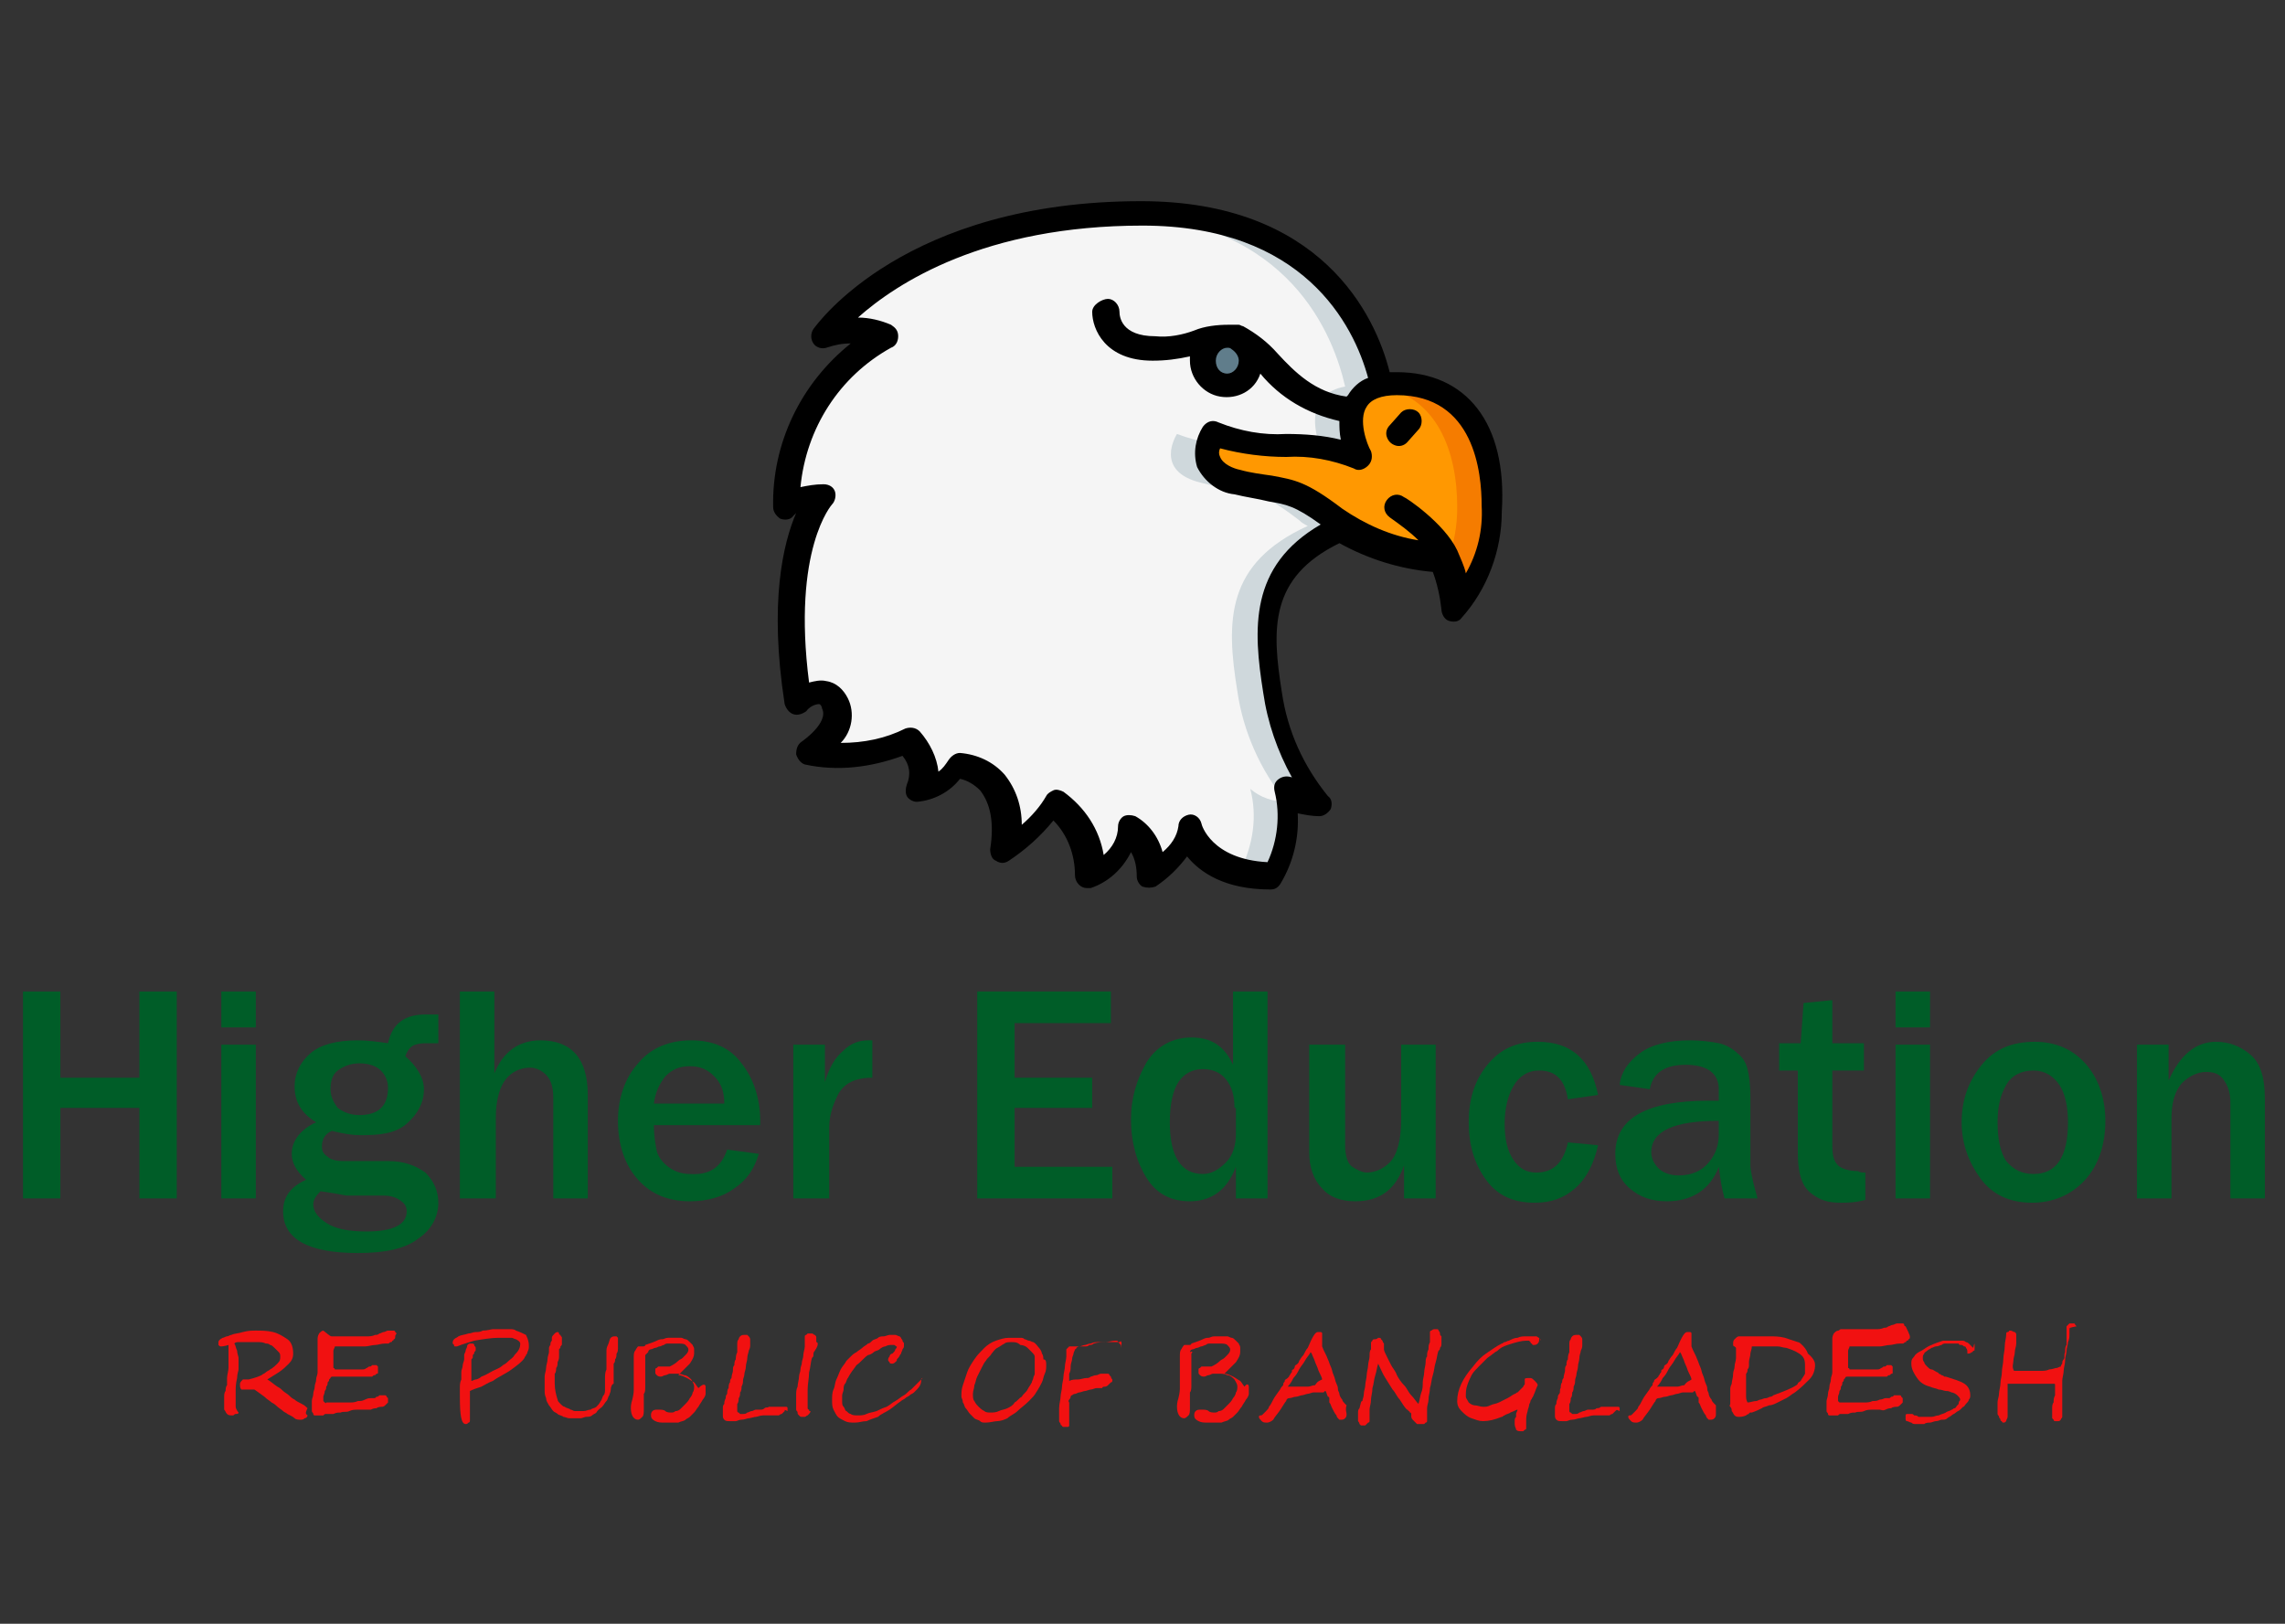<?xml version="1.0" encoding="utf-8"?>
<!-- Generator: Adobe Illustrator 23.0.1, SVG Export Plug-In . SVG Version: 6.00 Build 0)  -->
<svg version="1.1" id="Layer_1" xmlns="http://www.w3.org/2000/svg" xmlns:xlink="http://www.w3.org/1999/xlink" x="0px" y="0px"
	 viewBox="0 0 159 113" style="enable-background:new 0 0 159 113;" xml:space="preserve">
<rect x="0" y="0" width="159" height="113" fill="#333333" stroke="none"/>
<style type="text/css">
	.st0{fill:#F11111;}
	.st1{fill:#005D28;}
	.st2{fill:#FF9801;}
	.st3{fill:#F57C00;}
	.st4{fill:#F5F5F5;}
	.st5{fill:#CFD8DC;}
	.st6{fill:#607D8B;}
</style>
<g>
	<g>
		<path class="st0" d="M21.4,98.5c0,0.1-0.1,0.2-0.2,0.2c-0.1,0.1-0.2,0.1-0.3,0.1c-0.1,0-0.3,0-0.4-0.1c-0.1-0.1-0.3-0.2-0.5-0.3
			c-0.1-0.1-0.2-0.1-0.3-0.2c-0.1-0.1-0.3-0.2-0.5-0.4c0,0-0.1-0.1-0.3-0.2c-0.1-0.1-0.3-0.2-0.5-0.4c-0.4-0.3-0.7-0.5-0.7-0.5
			c-0.1,0-0.2,0-0.4,0c0,0-0.1,0-0.2,0c-0.1,0-0.2,0-0.3,0c-0.1-0.1-0.1-0.2-0.1-0.4c0-0.1,0.1-0.2,0.2-0.3c0,0,0,0,0.1,0
			c0,0,0.1,0,0.1,0c0,0,0.1,0,0.1,0c0,0,0.1,0,0.1,0c0.4-0.1,0.7-0.2,0.9-0.3c0.1-0.1,0.2-0.1,0.3-0.2c0.1-0.1,0.2-0.1,0.3-0.2
			c0.2-0.1,0.4-0.3,0.5-0.4c0.2-0.2,0.2-0.3,0.2-0.5c0-0.1,0-0.2-0.1-0.3c-0.1-0.1-0.2-0.2-0.3-0.3c-0.1-0.1-0.2-0.2-0.3-0.2
			c-0.1-0.1-0.2-0.1-0.3-0.1c-0.2-0.1-0.4-0.1-0.6-0.1c-0.1,0-0.1,0-0.2,0c-0.1,0-0.2,0-0.3,0c-0.1,0-0.2,0-0.3,0
			c-0.1,0-0.2,0-0.3,0c-0.1,0-0.2,0-0.2,0c-0.1,0-0.2,0-0.3,0.1c0.1,0.1,0.1,0.3,0.2,0.5c0,0.2,0.1,0.4,0.1,0.5c0,0.1,0,0.2,0,0.2
			c0,0.1,0,0.1,0,0.2c0,0.1,0,0.1,0,0.2c0,0.1,0,0.1,0,0.2c0,0.1-0.1,0.3-0.1,0.6c-0.1,0.4-0.1,0.7-0.1,0.9c0,0.1,0,0.2,0,0.3
			c0,0.1,0,0.2,0,0.3c0,0.2,0,0.3,0,0.5c0,0.1,0.1,0.3,0.2,0.4c0,0.1-0.1,0.1-0.2,0.1c-0.1,0-0.1,0.1-0.2,0.1c-0.2,0-0.3,0-0.4-0.1
			c-0.1-0.1-0.1-0.2-0.2-0.3c0-0.1,0-0.3,0-0.5c0-0.1,0-0.3,0-0.4c0-0.1,0-0.3,0.1-0.4c0-0.1,0-0.3,0.1-0.4c0-0.1,0-0.1,0-0.2
			c0-0.1,0-0.2,0-0.3c0-0.2,0.1-0.5,0.1-0.7c0-0.2,0-0.4,0-0.6c0-0.2,0-0.3,0-0.5c0-0.2,0-0.4,0-0.5c-0.3,0.1-0.5,0.1-0.5,0.1
			c-0.1,0-0.1,0-0.2-0.1c0-0.1,0-0.1,0-0.2c0-0.1,0.1-0.2,0.3-0.3c0.1,0,0.2-0.1,0.3-0.1c0.1,0,0.2-0.1,0.3-0.1
			c0.2-0.1,0.5-0.1,0.8-0.2c0.4-0.1,0.6-0.1,0.9-0.1c0.4,0,0.8,0,1.2,0.1c0.4,0.1,0.7,0.3,1,0.5c0.3,0.2,0.4,0.6,0.4,1
			c0,0.3-0.1,0.5-0.3,0.7c-0.2,0.2-0.4,0.4-0.7,0.6c-0.3,0.2-0.5,0.3-0.8,0.5c0.2,0.1,0.4,0.3,0.7,0.5c0.2,0.1,0.3,0.2,0.4,0.3
			c0.1,0.1,0.3,0.2,0.4,0.3c0.1,0.1,0.2,0.2,0.4,0.3c0.1,0.1,0.3,0.2,0.5,0.3c0.2,0.1,0.3,0.2,0.4,0.3
			C21.2,98.4,21.3,98.4,21.4,98.5z"/>
		<path class="st0" d="M27.5,93C27.5,93,27.5,93,27.5,93c0,0.1,0,0.2-0.1,0.2c0,0,0,0.1-0.1,0.1c0,0,0,0.1-0.1,0.1
			c-0.1,0-0.1,0.1-0.2,0.1c-0.1,0-0.1,0-0.2,0c-0.3,0-0.5,0.1-0.7,0.1c-0.2,0-0.5,0.1-0.7,0.1c-0.2,0-0.4,0-0.6,0
			c-0.2,0-0.3,0-0.5,0c-0.1,0-0.1,0-0.2,0c-0.1,0-0.1,0-0.1,0c0,0-0.1,0-0.1,0c0,0-0.1,0-0.1,0c-0.1,0-0.2,0-0.3,0
			c-0.1,0-0.2,0-0.2,0c0,0.1-0.1,0.2-0.1,0.3c0,0.1,0,0.3,0,0.4c0,0.1,0,0.3,0,0.4c0,0.1,0,0.3,0,0.4c0.1,0,0.1,0.1,0.1,0.1
			c0,0,0.1,0,0.1,0c0,0,0.1,0,0.1,0c0,0,0.1,0,0.2,0c0.1,0,0.1,0,0.2,0c0.1,0,0.2,0,0.2,0c0.1,0,0.2,0,0.2,0c0.1,0,0.1,0,0.2,0
			c0.1,0,0.2,0,0.3,0c0.1,0,0.2,0,0.2,0s0.2,0,0.2,0c0.1,0,0.2,0,0.3-0.1c0.1,0,0.1-0.1,0.2-0.1c0.1,0,0.1,0,0.2-0.1
			c0.1,0,0.1,0,0.1,0c0,0,0.1,0,0.1,0c0,0,0.1,0,0.1,0c0,0,0.1,0.1,0.1,0.1c0,0,0,0.1,0,0.2c0,0.1,0,0.1,0,0.2c0,0.1,0,0.1-0.1,0.1
			c0,0-0.1,0.1-0.1,0.1c-0.1,0-0.1,0-0.2,0.1c-0.1,0-0.1,0-0.1,0c-0.1,0-0.1,0-0.2,0c-0.1,0-0.2,0-0.3,0c-0.1,0-0.2,0-0.3,0
			c-0.1,0-0.2,0-0.3,0c-0.2,0-0.4,0-0.6,0c-0.2,0-0.4,0-0.6,0c-0.1,0-0.2,0-0.3,0c-0.1,0-0.2,0-0.2,0.1c0,0,0,0-0.1,0.1
			c0,0.1,0,0.1-0.1,0.2c0,0.1,0,0.2-0.1,0.3c0,0.1,0,0.2-0.1,0.3c0,0.2-0.1,0.3-0.1,0.4c0,0.1,0,0.2,0,0.3c0,0,0,0,0.1,0.1
			s0.1,0,0.1,0c0.1,0,0.2,0,0.2,0c0.1,0,0.2,0,0.3,0c0.1,0,0.2,0,0.3,0c0.1,0,0.2,0,0.3,0c0.2,0,0.4,0,0.5,0c0.2,0,0.4,0,0.6-0.1
			c0.2,0,0.3,0,0.5-0.1s0.3-0.1,0.4-0.1c0,0,0,0,0.1,0c0,0,0.1,0,0.1,0c0.1,0,0.1,0,0.2-0.1c0.1,0,0.1,0,0.2-0.1c0.1,0,0.1,0,0.2,0
			c0,0,0.1,0,0.1,0c0,0,0.1,0,0.1,0c0,0,0.1,0,0.1,0.1c0,0,0.1,0.1,0.1,0.1c0,0,0,0.1,0,0.2c0,0,0,0.1,0,0.1c0,0-0.1,0.1-0.1,0.1
			c0,0-0.1,0.1-0.1,0.1c0,0-0.1,0.1-0.2,0.1c-0.1,0-0.3,0-0.4,0.1c-0.1,0-0.2,0-0.4,0.1c-0.1,0-0.3,0-0.4,0c-0.1,0-0.3,0-0.5,0
			c-0.2,0-0.4,0-0.6,0.1s-0.4,0-0.6,0.1c-0.2,0-0.3,0-0.5,0.1c-0.1,0-0.2,0-0.3,0c-0.1,0-0.1,0-0.2,0c-0.1,0-0.1,0-0.2,0.1
			c-0.1,0-0.1,0-0.2,0c-0.1,0-0.1,0-0.2,0c-0.1,0-0.1,0-0.2,0c-0.1,0-0.1-0.1-0.1-0.1c0-0.1-0.1-0.1-0.1-0.2s0-0.2,0-0.3
			c0-0.1,0-0.2,0-0.4s0.1-0.3,0.1-0.5c0-0.2,0.1-0.3,0.1-0.5c0-0.2,0.1-0.3,0.1-0.5c0-0.2,0.1-0.3,0.1-0.5c0-0.2,0-0.3,0-0.5
			c0-0.1,0-0.2,0-0.4c0-0.1,0-0.2,0-0.4c0-0.1,0-0.2,0-0.4c0-0.1,0-0.2,0-0.4c0,0,0-0.1,0-0.1c0,0,0-0.1,0-0.1c0-0.1,0-0.2,0.1-0.4
			c0,0,0.1-0.1,0.1-0.1c0,0,0.1-0.1,0.2-0.1C23,93,23,93,23.1,93c0.1,0,0.1,0,0.2,0c0,0,0.1,0,0.1,0c0.1,0,0.1,0,0.2,0
			c0.1,0,0.1,0,0.2,0c0.1,0,0.1,0,0.1,0c0,0,0.1,0,0.2,0c0.1,0,0.2,0,0.2,0c0.1,0,0.2,0,0.3,0c0.1,0,0.2,0,0.3,0c0.2,0,0.4,0,0.6,0
			c0.2,0,0.4,0,0.6-0.1c0.1,0,0.2,0,0.3-0.1c0.1,0,0.2-0.1,0.3-0.1c0.1,0,0.2-0.1,0.3-0.1c0.1,0,0.2,0,0.3,0c0,0,0.1,0,0.1,0
			c0,0,0.1,0,0.1,0.1c0,0,0.1,0.1,0.1,0.1C27.5,92.9,27.5,93,27.5,93z"/>
		<path class="st0" d="M36.8,93.7c0,0.1,0,0.2-0.1,0.4c0,0.1-0.1,0.2-0.1,0.2c0,0.1-0.1,0.1-0.1,0.2c-0.2,0.3-0.5,0.5-0.9,0.8
			c-0.4,0.3-0.9,0.5-1.3,0.8c-0.3,0.1-0.6,0.3-0.8,0.4c-0.3,0.1-0.6,0.2-0.8,0.3c0,0,0,0.1,0,0.2v0.1c0,0.1,0,0.2,0,0.3
			c0,0.1,0,0.3,0,0.5c0,0.2,0,0.4,0,0.5c0,0.1,0,0.3,0,0.4c0,0.1,0,0.2-0.1,0.2c-0.1,0.1-0.1,0.1-0.2,0.1c-0.3,0-0.4-0.6-0.4-1.9
			v-0.1c0-0.1,0-0.3,0-0.5c0-0.2,0-0.4,0.1-0.6c0-0.1,0-0.2,0-0.2c0-0.1,0-0.2,0-0.3c0-0.2,0.1-0.3,0.1-0.5c0-0.1,0.1-0.3,0.1-0.4
			c0,0,0-0.1,0-0.1c0,0,0-0.1,0-0.2c0-0.1,0.1-0.2,0.1-0.3c0-0.1,0.1-0.2,0.1-0.3c0-0.1,0.1-0.2,0.2-0.2c0,0,0.1,0,0.1,0
			c0.1,0,0.2,0,0.2,0.1c0,0.1,0.1,0.1,0.1,0.2c0,0,0,0.1,0,0.1c0,0.1,0,0.1-0.1,0.2c0,0.1,0,0.1-0.1,0.2c0,0.1,0,0.1,0,0.1
			c0,0.1,0,0.1-0.1,0.2c0,0.1,0,0.2,0,0.2c0,0.1,0,0.2,0,0.3c0,0.1,0,0.2,0,0.3c0,0.1,0,0.2,0,0.3c0,0.1,0,0.2,0,0.2
			c0,0.1,0,0.1,0,0.2c0.1,0,0.2-0.1,0.3-0.1c0.1,0,0.3-0.1,0.4-0.2c0.3-0.1,0.6-0.3,0.8-0.4c0.2-0.1,0.5-0.2,0.7-0.4
			c0.2-0.1,0.3-0.2,0.4-0.3c0.1-0.1,0.3-0.2,0.4-0.4c0.3-0.3,0.4-0.5,0.4-0.8c0-0.1-0.1-0.2-0.3-0.3c-0.1,0-0.2-0.1-0.3-0.1
			c-0.1,0-0.2,0-0.3,0c-0.1,0-0.2,0-0.3,0c-0.1,0-0.2,0-0.3,0c-0.5,0-1.1,0.1-1.7,0.2c-0.3,0.1-0.7,0.2-1.2,0.4c-0.1,0-0.1,0-0.1,0
			c-0.1,0-0.1,0-0.1-0.1c0,0-0.1-0.1-0.1-0.1c0-0.1,0-0.2,0.1-0.3c0.1-0.1,0.2-0.1,0.3-0.2c0.2-0.1,0.4-0.1,0.7-0.2
			c0.2,0,0.3-0.1,0.5-0.1c0.2,0,0.3,0,0.5-0.1c0.3,0,0.6-0.1,0.7-0.1c0.1,0,0.3,0,0.4,0s0.3,0,0.4,0c0.1,0,0.3,0,0.4,0
			c0.1,0,0.3,0,0.4,0.1c0.3,0.1,0.5,0.2,0.7,0.3C36.8,93.3,36.8,93.5,36.8,93.7z"/>
		<path class="st0" d="M42.5,96.7c0,0.2-0.1,0.3-0.1,0.4c-0.1,0.1-0.1,0.3-0.2,0.4c-0.1,0.1-0.2,0.3-0.3,0.4
			c-0.1,0.1-0.3,0.2-0.4,0.4c-0.1,0.1-0.2,0.1-0.3,0.2c-0.1,0.1-0.3,0.1-0.4,0.1c-0.1,0-0.3,0.1-0.4,0.1c-0.1,0-0.3,0-0.4,0
			c-0.1,0-0.2,0-0.4,0c-0.1,0-0.3-0.1-0.4-0.1c-0.1-0.1-0.3-0.1-0.4-0.2s-0.2-0.1-0.3-0.2c-0.1-0.1-0.2-0.3-0.3-0.4
			c-0.1-0.2-0.2-0.3-0.2-0.5c-0.1-0.2-0.1-0.4-0.1-0.5c0-0.2,0-0.4,0-0.5c0-0.1,0-0.3,0-0.5c0-0.2,0.1-0.4,0.1-0.6
			c0-0.2,0.1-0.4,0.1-0.6c0-0.2,0.1-0.4,0.1-0.5c0,0,0-0.1,0-0.2c0-0.1,0-0.2,0.1-0.3c0-0.1,0-0.2,0.1-0.3c0-0.1,0-0.2,0-0.2
			c0-0.1,0.1-0.2,0.2-0.3c0.1-0.1,0.2-0.1,0.2-0.1c0,0,0.1,0,0.1,0.1s0.1,0.1,0.1,0.1c0,0.1,0.1,0.1,0.1,0.2c0,0.1,0,0.1,0,0.1
			c0,0,0,0,0,0.1c0,0.1,0,0.1,0,0.2c0,0.1,0,0.1-0.1,0.2c0,0.1,0,0.1-0.1,0.2c0,0.1,0,0.1,0,0.2c0,0,0,0.1,0,0.1c0,0.1,0,0.1,0,0.2
			s0,0.2-0.1,0.4c0,0.1,0,0.3-0.1,0.4c0,0.1,0,0.3-0.1,0.4c0,0.1,0,0.3,0,0.4c0,0.1,0,0.2,0,0.3c0,0.4,0.1,0.8,0.2,1.1
			c0,0.1,0.1,0.2,0.2,0.3c0.1,0.1,0.2,0.2,0.3,0.2c0.1,0.1,0.3,0.1,0.4,0.2c0.1,0,0.2,0.1,0.3,0.1c0.2,0,0.4,0,0.6,0
			c0.2,0,0.3-0.1,0.5-0.1c0.1-0.1,0.3-0.1,0.4-0.2c0.1-0.1,0.2-0.2,0.3-0.4c0.1-0.1,0.1-0.3,0.2-0.4s0.1-0.3,0.1-0.4
			c0-0.1,0-0.3,0-0.4c0-0.1,0-0.2,0-0.4c0-0.2,0-0.4,0.1-0.6c0-0.2,0-0.4,0-0.6c0-0.2,0-0.4,0-0.6c0-0.2,0-0.3,0.1-0.5
			c0.1-0.2,0.1-0.4,0.2-0.5c0.1-0.1,0.2-0.1,0.3-0.1c0.1,0,0.1,0,0.1,0c0,0,0.1,0.1,0.1,0.1s0,0.1,0,0.1c0,0.1,0,0.1,0,0.2
			c0,0.1,0,0.2,0,0.4c0,0.1,0,0.3-0.1,0.4c0,0.1,0,0.3-0.1,0.4c0,0.1,0,0.2-0.1,0.3c0,0.1,0,0.3,0,0.4s0,0.3,0,0.5
			c0,0.2,0,0.3,0,0.5C42.6,96.3,42.5,96.5,42.5,96.7z"/>
		<path class="st0" d="M49.1,96.5c0,0.1,0,0.1,0,0.3c0,0.1,0,0.2,0,0.2c0,0.1-0.1,0.3-0.2,0.4c-0.1,0.2-0.2,0.3-0.3,0.5
			c-0.1,0.1-0.2,0.3-0.3,0.4c-0.1,0.1-0.2,0.2-0.3,0.3c-0.1,0.1-0.2,0.1-0.3,0.2c-0.1,0.1-0.3,0.1-0.5,0.2C46.8,99,46.5,99,46.2,99
			c-0.2,0-0.4,0-0.6-0.1c-0.2-0.1-0.3-0.2-0.3-0.4c0-0.1,0-0.2,0.1-0.3c0.1-0.1,0.2-0.1,0.4-0.1c0.2,0,0.4,0,0.5,0.1
			c0.1,0.1,0.3,0.1,0.4,0.1c0.1,0,0.2,0,0.3-0.1c0.2,0,0.3-0.1,0.4-0.2c0.1-0.1,0.2-0.2,0.3-0.3c0.1-0.1,0.2-0.2,0.3-0.4
			c0.1-0.1,0.2-0.3,0.2-0.4c0.1-0.1,0.1-0.3,0.1-0.4c0-0.2-0.1-0.3-0.2-0.5c-0.1-0.1-0.3-0.3-0.5-0.3c-0.2-0.1-0.4-0.1-0.5-0.1
			c-0.2,0-0.4,0-0.5,0c-0.1,0-0.2,0.1-0.3,0.1c-0.1,0-0.2,0.1-0.3,0.1c-0.1,0-0.2,0-0.3-0.1s-0.1-0.1-0.1-0.2c0-0.1,0-0.1,0-0.2
			c0-0.1,0.1-0.1,0.1-0.1c0,0,0.1-0.1,0.1-0.1c0,0,0.1,0,0.2,0c0.1,0,0.1,0,0.2,0c0.1,0,0.1,0,0.2,0c0.1,0,0.2,0,0.2,0
			c0.2-0.1,0.4-0.2,0.6-0.4c0.1-0.1,0.2-0.1,0.3-0.2c0.1-0.1,0.2-0.2,0.2-0.2c0.2-0.2,0.2-0.3,0.2-0.4c0-0.1-0.1-0.2-0.2-0.3
			c-0.1-0.1-0.3-0.1-0.6-0.1c-0.1,0-0.2,0-0.3,0c-0.1,0-0.2,0-0.3,0c-0.1,0-0.2,0-0.3,0.1c-0.1,0-0.2,0.1-0.3,0.1
			c-0.1,0-0.2,0.1-0.3,0.1c-0.1,0-0.2,0.1-0.3,0.1c-0.1,0-0.2,0.1-0.2,0.2c-0.1,0.1-0.1,0.1-0.2,0.2c0,0,0,0.1,0,0.2
			c0,0.1,0,0.2,0,0.4c0,0.1,0,0.2,0,0.3c0,0.1,0,0.2,0,0.3c0,0.1,0,0.2,0,0.3c0,0.1,0,0.2,0,0.2c0,0.1,0,0.1,0,0.2
			c0,0.1,0,0.2,0,0.3c0,0.2,0,0.4-0.1,0.5c0,0.1,0,0.3,0,0.4c0,0,0,0.1,0,0.2c0,0.1,0,0.1,0,0.2c0,0.1,0,0.1,0,0.2
			c0,0.1,0,0.1,0,0.1c0,0.2,0,0.4-0.1,0.5c-0.1,0.1-0.2,0.2-0.3,0.2c-0.3,0-0.5-0.3-0.5-0.8c0-0.1,0-0.3,0.1-0.6
			c0.1-0.4,0.1-0.6,0.1-0.7c0-0.1,0-0.2,0-0.3c0-0.1,0-0.2,0-0.3c0-0.1,0-0.2,0-0.3c0-0.1,0-0.3,0-0.5c0-0.1,0-0.2,0-0.3
			c0-0.1,0-0.1,0-0.1c0-0.1,0-0.1,0-0.2c0,0,0-0.1,0-0.1c0,0,0-0.1,0-0.1c0-0.2,0-0.4,0.1-0.5c0.1-0.2,0.2-0.3,0.2-0.3
			c0.1,0,0.2,0,0.3,0c0.1,0,0.2,0,0.2-0.1c0.3-0.1,0.6-0.2,0.8-0.3c0.2-0.1,0.3-0.1,0.4-0.1c0.1,0,0.2-0.1,0.4-0.1
			c0.1,0,0.2,0,0.2,0c0.1,0,0.2,0,0.3,0h0.2c0.1,0,0.1,0,0.2,0c0.1,0,0.2,0.1,0.3,0.1c0.1,0,0.2,0.1,0.3,0.2
			c0.1,0.1,0.1,0.1,0.2,0.2c0,0.1,0.1,0.1,0.1,0.3c0,0.1,0,0.1,0,0.2c0,0,0,0.1,0,0.1c0,0.2-0.1,0.4-0.3,0.7
			c-0.2,0.2-0.5,0.5-0.8,0.8c0.2,0,0.4,0.1,0.6,0.2c0.2,0.1,0.3,0.2,0.5,0.3c0.1,0.1,0.2,0.3,0.3,0.4C49,96.2,49.1,96.4,49.1,96.5z"
			/>
		<path class="st0" d="M54.6,98.2c-0.1,0.1-0.1,0.1-0.2,0.2c-0.1,0-0.2,0.1-0.2,0.1c0,0-0.1,0-0.1,0c-0.1,0-0.1,0-0.2,0
			c-0.1,0-0.1,0-0.2,0c-0.1,0-0.1,0-0.1,0c-0.2,0-0.3,0-0.5,0c-0.2,0-0.4,0.1-0.5,0.1s-0.4,0.1-0.5,0.1s-0.3,0.1-0.5,0.1
			c-0.2,0-0.3,0.1-0.4,0.1c-0.1,0-0.3,0-0.4,0c-0.2,0-0.3,0-0.4-0.1c-0.1-0.1-0.1-0.2-0.1-0.3c0-0.1,0-0.1,0-0.2c0-0.1,0-0.2,0-0.3
			c0-0.1,0-0.2,0.1-0.3c0-0.1,0-0.2,0.1-0.4c0-0.1,0-0.2,0.1-0.3c0-0.1,0-0.3,0.1-0.4c0-0.1,0-0.3,0.1-0.4c0-0.1,0-0.2,0.1-0.3
			c0-0.2,0.1-0.4,0.1-0.5c0-0.2,0-0.3,0.1-0.4c0-0.1,0-0.3,0.1-0.4c0-0.1,0-0.3,0.1-0.5c0-0.2,0-0.4,0-0.5c0-0.2,0-0.3,0.1-0.4
			c0-0.1,0.1-0.2,0.1-0.2c0.1-0.1,0.2-0.1,0.3-0.1c0.1,0,0.1,0,0.2,0c0,0,0.1,0.1,0.1,0.1c0,0,0.1,0.1,0.1,0.2c0,0.1,0,0.1,0,0.2
			c0,0,0,0.1,0,0.2c0,0.1,0,0.2-0.1,0.4c0,0.1-0.1,0.3-0.1,0.5c0,0.2-0.1,0.4-0.1,0.6c0,0.2-0.1,0.4-0.1,0.5c0,0.2-0.1,0.3-0.1,0.5
			c0,0.1,0,0.2-0.1,0.4c0,0.1,0,0.3-0.1,0.4c0,0.1,0,0.3-0.1,0.4c0,0.1,0,0.3-0.1,0.4c0,0.1,0,0.2,0,0.3s0,0.2,0,0.2
			c0,0,0,0.1,0.1,0.1c0,0,0.1,0.1,0.1,0.1c0.1,0,0.1,0,0.2,0c0.1,0,0.2,0,0.3-0.1c0.1,0,0.2-0.1,0.3-0.1s0.2-0.1,0.3-0.1
			c0,0,0.1,0,0.1,0s0.1,0,0.2,0c0.1,0,0.2,0,0.3-0.1s0.2,0,0.3-0.1c0.1,0,0.2,0,0.2,0s0.1,0,0.1,0c0,0,0.1,0,0.1,0
			c0.1,0,0.1,0,0.2,0c0.1,0,0.2,0,0.3,0c0.1,0,0.2,0,0.3,0c0,0,0.1,0,0.1,0.1c0,0,0,0.1,0,0.1c0,0,0,0.1,0,0.1
			C54.6,98.1,54.6,98.1,54.6,98.2z"/>
		<path class="st0" d="M56.9,93.5c0,0.1,0,0.2-0.2,0.5c-0.1,0.1-0.1,0.2-0.1,0.3c0,0.1,0,0.1-0.1,0.2c-0.1,0.3-0.1,0.7-0.2,1
			c0,0.4-0.1,0.8-0.1,1.2c0,0.1,0,0.2,0,0.3s0,0.2,0,0.2c0,0.1,0,0.1,0,0.2c0,0.1,0,0.1,0,0.2s0,0.1,0,0.2c0,0.1,0,0.1,0,0.2
			c0,0,0,0.1,0.1,0.1c0,0.1,0,0.1,0.1,0.1c0,0.1-0.1,0.2-0.2,0.3c-0.1,0-0.1,0.1-0.2,0.1c-0.1,0-0.1,0-0.2,0c-0.1,0-0.1,0-0.2-0.1
			c-0.1-0.1-0.1-0.1-0.1-0.2c0-0.1-0.1-0.1-0.1-0.2c0-0.2,0-0.3,0-0.5c0-0.2,0-0.3,0-0.5c0-0.2,0-0.4,0.1-0.6c0-0.2,0.1-0.5,0.1-0.7
			c0-0.2,0.1-0.3,0.1-0.5c0-0.2,0.1-0.3,0.1-0.5c0-0.1,0.1-0.3,0.1-0.5c0-0.2,0.1-0.4,0.1-0.6c0-0.1,0-0.1,0-0.2c0-0.1,0-0.1,0-0.1
			c0,0,0-0.1,0-0.1c0-0.1,0-0.1,0-0.2c0,0,0-0.1,0-0.1c0,0,0-0.1,0.1-0.1c0,0,0.1-0.1,0.1-0.1c0,0,0.1,0,0.1,0c0.1,0,0.1,0,0.2,0
			c0.1,0,0.1,0.1,0.2,0.1c0.1,0.1,0.1,0.1,0.1,0.2c0,0.1,0,0.1,0,0.2c0,0,0,0.1,0,0.1C56.9,93.4,56.9,93.5,56.9,93.5z"/>
		<path class="st0" d="M64.1,96.1c0,0.2-0.1,0.4-0.3,0.6c-0.1,0.1-0.1,0.1-0.2,0.2c-0.1,0.1-0.2,0.1-0.3,0.2
			c-0.1,0.1-0.2,0.1-0.3,0.2c-0.1,0.1-0.2,0.1-0.3,0.2c-0.3,0.2-0.5,0.4-0.8,0.6c-0.3,0.2-0.6,0.3-0.8,0.5c-0.3,0.1-0.6,0.2-0.8,0.3
			C60,98.9,59.8,99,59.5,99c-0.3,0-0.5,0-0.7-0.1c-0.2-0.1-0.4-0.2-0.5-0.3c-0.1-0.1-0.2-0.3-0.3-0.5c-0.1-0.2-0.1-0.4-0.1-0.7
			c0-0.2,0-0.5,0.1-0.7c0.1-0.2,0.1-0.5,0.2-0.7c0.1-0.2,0.2-0.5,0.3-0.7c0.1-0.2,0.3-0.4,0.4-0.6c0.1-0.1,0.2-0.2,0.3-0.3
			c0.1-0.1,0.2-0.2,0.4-0.3c0.1-0.1,0.3-0.2,0.4-0.3c0.1-0.1,0.3-0.2,0.4-0.3c0.1,0,0.2-0.1,0.3-0.2c0.1-0.1,0.3-0.1,0.4-0.2
			c0.1-0.1,0.3-0.1,0.4-0.1c0.1,0,0.3-0.1,0.4-0.1c0.2,0,0.3,0,0.4,0c0.1,0,0.2,0.1,0.3,0.1c0,0,0.1,0.1,0.1,0.1
			c0,0.1,0.1,0.1,0.1,0.2c0,0.1,0.1,0.1,0.1,0.2c0,0.1,0,0.1,0,0.2c0,0,0,0.1-0.1,0.2c0,0.1-0.1,0.2-0.1,0.3
			c-0.1,0.1-0.1,0.2-0.2,0.3c-0.1,0.1-0.1,0.1-0.1,0.2c-0.1,0.1-0.2,0.2-0.3,0.2c-0.1,0-0.2,0-0.2-0.1c-0.1-0.1-0.1-0.1-0.1-0.2
			c0,0,0-0.1,0.1-0.2c0-0.1,0.1-0.2,0.2-0.2c0.1-0.1,0.2-0.2,0.2-0.3c0.1-0.1,0.1-0.1,0.1-0.2c-0.1,0-0.1-0.1-0.2-0.1
			c-0.1,0-0.1,0-0.2,0c-0.1,0-0.2,0-0.4,0.1c-0.1,0-0.3,0.1-0.4,0.2c-0.1,0.1-0.3,0.1-0.4,0.2c-0.1,0.1-0.3,0.2-0.4,0.2
			c-0.3,0.2-0.5,0.5-0.8,0.7c-0.2,0.3-0.4,0.5-0.6,0.9c-0.1,0.1-0.1,0.3-0.2,0.4c-0.1,0.1-0.1,0.3-0.1,0.4c0,0.1-0.1,0.3-0.1,0.4
			c0,0.1,0,0.3,0,0.4c0,0.2,0,0.3,0.1,0.4s0.1,0.3,0.2,0.3c0.1,0.1,0.2,0.2,0.3,0.2c0.1,0.1,0.3,0.1,0.5,0.1c0.2,0,0.4,0,0.6-0.1
			c0.2-0.1,0.4-0.1,0.7-0.2c0.2-0.1,0.4-0.2,0.7-0.3c0.2-0.1,0.4-0.3,0.6-0.4c0.2-0.1,0.4-0.3,0.6-0.4c0.2-0.1,0.3-0.3,0.5-0.4
			c0.1-0.1,0.1-0.1,0.2-0.2c0.1-0.1,0.1-0.1,0.2-0.2c0.1-0.1,0.1-0.1,0.2-0.2c0.1-0.1,0.1-0.1,0.2-0.2C64.1,95.9,64.1,96,64.1,96.1z
			"/>
		<path class="st0" d="M72.8,95c0,0.2,0,0.4-0.1,0.6c-0.1,0.2-0.1,0.4-0.2,0.6c-0.1,0.2-0.2,0.4-0.4,0.7c-0.1,0.2-0.3,0.4-0.5,0.6
			c-0.3,0.3-0.6,0.5-0.8,0.7c-0.2,0.2-0.5,0.3-0.7,0.5c-0.2,0.1-0.5,0.2-0.7,0.2c-0.2,0-0.5,0.1-0.8,0.1c-0.2,0-0.3,0-0.4-0.1
			c-0.1-0.1-0.3-0.1-0.4-0.2c-0.1-0.1-0.2-0.2-0.3-0.3c-0.1-0.1-0.2-0.3-0.3-0.4c-0.1-0.1-0.1-0.3-0.2-0.4c0-0.2-0.1-0.3-0.1-0.4
			c0-0.3,0-0.5,0.1-0.8s0.2-0.6,0.3-0.9c0.1-0.3,0.3-0.6,0.5-0.9c0.2-0.3,0.4-0.5,0.7-0.8c0.2-0.2,0.5-0.4,0.8-0.5
			c0.3-0.1,0.6-0.2,0.9-0.2c0.1,0,0.1,0,0.2,0c0.1,0,0.2,0,0.3,0c0.1,0,0.2,0,0.3,0c0.1,0,0.2,0,0.3,0.1c0.1,0,0.2,0.1,0.3,0.1
			c0.1,0,0.2,0.1,0.3,0.1c0.2,0.1,0.3,0.3,0.4,0.4c0.1,0.1,0.2,0.3,0.2,0.4c0.1,0.1,0.1,0.3,0.1,0.4C72.8,94.6,72.8,94.8,72.8,95z
			 M70.4,93.4c-0.2,0-0.4,0-0.5,0.1c-0.2,0.1-0.3,0.2-0.5,0.3c-0.2,0.1-0.3,0.3-0.4,0.4c-0.1,0.2-0.3,0.3-0.4,0.5
			c-0.1,0.1-0.2,0.3-0.3,0.5c-0.1,0.2-0.2,0.4-0.3,0.6c-0.1,0.2-0.1,0.4-0.2,0.6c0,0.2-0.1,0.4-0.1,0.6c0,0.2,0,0.4,0.1,0.5
			c0.1,0.2,0.2,0.3,0.3,0.4c0.1,0.1,0.2,0.2,0.4,0.3c0.1,0.1,0.3,0.1,0.4,0.1c0.2,0,0.4,0,0.6-0.1c0.2-0.1,0.4-0.1,0.6-0.2
			s0.4-0.2,0.5-0.4c0.2-0.1,0.3-0.3,0.5-0.4c0.1-0.2,0.3-0.3,0.4-0.5c0.1-0.2,0.2-0.3,0.3-0.5c0-0.1,0.1-0.2,0.1-0.3
			c0-0.1,0.1-0.2,0.1-0.3c0-0.1,0-0.2,0-0.4c0-0.1,0-0.2,0-0.3c0-0.1,0-0.2,0-0.3c0-0.1,0-0.2,0-0.2c0-0.1-0.1-0.2-0.2-0.3
			c-0.1-0.1-0.2-0.2-0.3-0.3c-0.1-0.1-0.3-0.2-0.5-0.2C70.8,93.4,70.6,93.4,70.4,93.4z"/>
		<path class="st0" d="M77.9,93.4c0,0-0.1,0-0.2,0c-0.1,0-0.1,0-0.2,0c-0.1,0-0.1,0-0.2,0c-0.1,0-0.1,0-0.2,0c-0.1,0-0.1,0-0.3,0
			c-0.1,0-0.2,0-0.4,0c-0.1,0-0.3,0-0.5,0.1c-0.2,0-0.3,0.1-0.4,0.1c-0.1,0-0.3,0.1-0.4,0.1c-0.1,0-0.2,0.1-0.2,0.1
			c0,0,0,0.1-0.1,0.1c0,0.1-0.1,0.2-0.1,0.3s-0.1,0.2-0.1,0.4c0,0.1-0.1,0.3-0.1,0.5c0,0.2,0,0.3-0.1,0.5c0,0.2,0,0.3,0,0.5
			c0.2-0.1,0.4-0.1,0.6-0.1c0.2,0,0.4-0.1,0.6-0.1c0.1,0,0.2,0,0.3-0.1c0.1,0,0.2-0.1,0.4-0.1c0.1,0,0.2-0.1,0.3-0.1
			c0.1,0,0.2,0,0.3,0c0.1,0,0.1,0,0.2,0c0,0,0.1,0,0.1,0.1c0,0,0.1,0.1,0.1,0.1c0,0,0,0.1,0.1,0.2c0,0,0,0,0,0.1c0,0,0,0.1-0.1,0.1
			c0,0-0.1,0.1-0.1,0.1c0,0,0,0-0.1,0.1c0,0-0.1,0.1-0.2,0.1c-0.1,0-0.2,0-0.2,0.1c-0.1,0-0.2,0-0.2,0c-0.1,0-0.1,0-0.2,0
			c-0.1,0-0.3,0.1-0.4,0.1c-0.1,0-0.3,0.1-0.4,0.1c-0.1,0-0.3,0.1-0.4,0.1c-0.1,0-0.2,0.1-0.3,0.1c-0.1,0-0.2,0.1-0.2,0.1
			c-0.1,0-0.1,0.1-0.1,0.1c0,0,0,0.1-0.1,0.2s0,0.2,0,0.2c0,0.1,0,0.2,0,0.3c0,0.1,0,0.2,0,0.3c0,0.1,0,0.2,0,0.3c0,0.1,0,0.2,0,0.2
			c0,0.1,0,0.2,0,0.3c0,0.1,0,0.2,0,0.2c0,0.1-0.1,0.1-0.1,0.1c0,0-0.1,0-0.2,0c0,0,0,0-0.1,0c0,0-0.1,0-0.1-0.1
			c-0.1,0-0.1-0.1-0.1-0.1c0-0.1-0.1-0.1-0.1-0.2c0-0.3,0-0.6,0-0.9c0-0.3,0.1-0.6,0.1-0.8c0-0.2,0.1-0.5,0.1-0.7
			c0-0.2,0.1-0.5,0.1-0.7c0-0.2,0.1-0.5,0.1-0.7c0-0.2,0.1-0.5,0.1-0.7c0,0,0-0.1,0-0.1c0,0,0-0.1,0-0.1c0,0,0-0.1,0-0.1
			c0,0,0-0.1,0-0.1c0,0,0-0.1,0-0.1c0,0,0.1-0.1,0.1-0.1c0,0,0.1-0.1,0.1-0.1c0,0,0.1,0,0.1,0c0.1,0,0.1,0,0.1,0c0,0,0.1,0,0.1,0
			c0,0,0.1,0,0.1,0c0,0,0.1,0,0.1,0c0.1,0,0.2,0,0.3,0c0.1,0,0.2,0,0.3,0c0.1,0,0.2,0,0.3-0.1c0.1,0,0.2,0,0.3-0.1
			c0.3-0.1,0.6-0.1,0.8-0.1c0.2,0,0.5-0.1,0.7-0.1c0,0,0.1,0,0.1,0c0,0,0.1,0,0.1,0.1c0,0,0.1,0.1,0.1,0.1c0,0,0.1,0.1,0.1,0.1
			c0,0.1,0,0.1,0,0.2C78.1,93.3,78,93.3,77.9,93.4z"/>
		<path class="st0" d="M86.9,96.5c0,0.1,0,0.1,0,0.3c0,0.1,0,0.2,0,0.2c0,0.1-0.1,0.3-0.2,0.4c-0.1,0.2-0.2,0.3-0.3,0.5
			c-0.1,0.1-0.2,0.3-0.3,0.4c-0.1,0.1-0.2,0.2-0.3,0.3c-0.1,0.1-0.2,0.1-0.3,0.2c-0.1,0.1-0.3,0.1-0.5,0.2C84.6,99,84.3,99,84,99
			c-0.2,0-0.4,0-0.6-0.1c-0.2-0.1-0.3-0.2-0.3-0.4c0-0.1,0-0.2,0.1-0.3c0.1-0.1,0.2-0.1,0.4-0.1c0.2,0,0.4,0,0.5,0.1
			c0.1,0.1,0.3,0.1,0.4,0.1c0.1,0,0.2,0,0.3-0.1c0.2,0,0.3-0.1,0.4-0.2c0.1-0.1,0.2-0.2,0.3-0.3c0.1-0.1,0.2-0.2,0.3-0.4
			c0.1-0.1,0.2-0.3,0.2-0.4c0.1-0.1,0.1-0.3,0.1-0.4c0-0.2-0.1-0.3-0.2-0.5c-0.1-0.1-0.3-0.3-0.5-0.3c-0.2-0.1-0.4-0.1-0.5-0.1
			c-0.2,0-0.4,0-0.5,0c-0.1,0-0.2,0.1-0.3,0.1c-0.1,0-0.2,0.1-0.3,0.1c-0.1,0-0.2,0-0.3-0.1c-0.1-0.1-0.1-0.1-0.1-0.2
			c0-0.1,0-0.1,0-0.2c0-0.1,0.1-0.1,0.1-0.1c0,0,0.1-0.1,0.1-0.1c0,0,0.1,0,0.1,0c0.1,0,0.1,0,0.2,0c0.1,0,0.1,0,0.2,0
			c0.1,0,0.2,0,0.2,0c0.2-0.1,0.4-0.2,0.6-0.4c0.1-0.1,0.2-0.1,0.3-0.2c0.1-0.1,0.2-0.2,0.2-0.2c0.2-0.2,0.2-0.3,0.2-0.4
			c0-0.1-0.1-0.2-0.2-0.3c-0.1-0.1-0.3-0.1-0.6-0.1c-0.1,0-0.2,0-0.3,0c-0.1,0-0.2,0-0.3,0c-0.1,0-0.2,0-0.3,0.1
			c-0.1,0-0.2,0.1-0.3,0.1c-0.1,0-0.2,0.1-0.3,0.1c-0.1,0-0.2,0.1-0.3,0.1c-0.1,0-0.2,0.1-0.2,0.2C83,94,83,94.1,82.9,94.2
			c0,0,0,0.1,0,0.2c0,0.1,0,0.2,0,0.4c0,0.1,0,0.2,0,0.3c0,0.1,0,0.2,0,0.3c0,0.1,0,0.2,0,0.3c0,0.1,0,0.2,0,0.2c0,0.1,0,0.1,0,0.2
			c0,0.1,0,0.2,0,0.3c0,0.2,0,0.4-0.1,0.5c0,0.1,0,0.3,0,0.4c0,0,0,0.1,0,0.2c0,0.1,0,0.1,0,0.2c0,0.1,0,0.1,0,0.2
			c0,0.1,0,0.1,0,0.1c0,0.2,0,0.4-0.1,0.5c-0.1,0.1-0.2,0.2-0.3,0.2c-0.3,0-0.5-0.3-0.5-0.8c0-0.1,0-0.3,0.1-0.6
			c0.1-0.4,0.1-0.6,0.1-0.7c0-0.1,0-0.2,0-0.3c0-0.1,0-0.2,0-0.3c0-0.1,0-0.2,0-0.3c0-0.1,0-0.3,0-0.5c0-0.1,0-0.2,0-0.3
			c0-0.1,0-0.1,0-0.1c0-0.1,0-0.1,0-0.2c0,0,0-0.1,0-0.1s0-0.1,0-0.1c0-0.2,0-0.4,0.1-0.5c0.1-0.2,0.2-0.3,0.2-0.3
			c0.1,0,0.2,0,0.3,0c0.1,0,0.2,0,0.2-0.1c0.3-0.1,0.6-0.2,0.8-0.3c0.2-0.1,0.3-0.1,0.4-0.1c0.1,0,0.2-0.1,0.4-0.1
			c0.1,0,0.2,0,0.2,0c0.1,0,0.2,0,0.3,0h0.2c0.1,0,0.1,0,0.2,0c0.1,0,0.2,0.1,0.3,0.1c0.1,0,0.2,0.1,0.3,0.2
			c0.1,0.1,0.1,0.1,0.2,0.2c0,0.1,0.1,0.1,0.1,0.3c0,0.1,0,0.1,0,0.2c0,0,0,0.1,0,0.1c0,0.2-0.1,0.4-0.3,0.7
			c-0.2,0.2-0.5,0.5-0.8,0.8c0.2,0,0.4,0.1,0.6,0.2c0.2,0.1,0.3,0.2,0.5,0.3c0.1,0.1,0.2,0.3,0.3,0.4C86.8,96.2,86.9,96.4,86.9,96.5
			z"/>
		<path class="st0" d="M93.7,98.4c0,0.1,0,0.2-0.1,0.3c-0.1,0.1-0.2,0.1-0.3,0.1c0,0-0.1,0-0.1,0c0,0-0.1-0.1-0.1-0.1
			c0,0-0.1-0.1-0.1-0.2c-0.1-0.1-0.2-0.3-0.3-0.5c-0.1-0.2-0.1-0.3-0.2-0.4c0,0,0-0.1,0-0.1c0,0,0-0.1,0-0.1s0-0.1,0-0.1
			c0,0,0-0.1-0.1-0.1c-0.1-0.2-0.1-0.4-0.2-0.4c0,0-0.1,0.1-0.1,0.1c0,0-0.1,0-0.1,0c0,0-0.1,0-0.1,0c0,0-0.1,0-0.1,0
			c0,0-0.1,0-0.1,0c0,0-0.1,0-0.1,0c0,0-0.1,0-0.1,0c0,0-0.1,0-0.1,0c-0.1,0-0.3,0.1-0.4,0.1c-0.1,0-0.3,0.1-0.4,0.1
			c-0.1,0-0.3,0.1-0.4,0.1c-0.2,0-0.3,0.1-0.5,0.1c-0.1,0-0.2,0.1-0.2,0.2c-0.1,0.1-0.2,0.3-0.4,0.6c-0.2,0.3-0.4,0.5-0.5,0.7
			c-0.1,0.1-0.3,0.2-0.4,0.2c-0.2,0-0.3,0-0.4-0.1c-0.1-0.1-0.2-0.2-0.2-0.3c0,0,0-0.1,0.1-0.1s0.1,0,0.2-0.1c0,0,0.1-0.1,0.2-0.2
			c0.1-0.1,0.2-0.2,0.2-0.3c0.1-0.1,0.2-0.3,0.3-0.5c0.1-0.2,0.2-0.3,0.4-0.6c0.1-0.1,0.1-0.2,0.2-0.3c0.1-0.1,0.1-0.1,0.1-0.2
			c0-0.1,0.1-0.1,0.1-0.2c0-0.1,0.1-0.1,0.2-0.2c0,0,0.1-0.1,0.1-0.1c0-0.1,0.1-0.1,0.1-0.2c0.1-0.1,0.1-0.1,0.1-0.2
			c0-0.1,0.1-0.1,0.1-0.1c0,0,0.1-0.1,0.1-0.2c0-0.1,0.1-0.1,0.2-0.2c0,0,0.1-0.1,0.1-0.2c0.1-0.1,0.1-0.2,0.3-0.4
			c0.1-0.2,0.2-0.4,0.3-0.5c0.3-0.7,0.5-1.1,0.7-1.1c0.1,0,0.1,0,0.2,0c0,0,0.1,0,0.1,0.1c0,0,0,0.1,0,0.1c0,0,0,0.1,0,0.2
			c0,0,0,0.1,0,0.1s0,0.1,0,0.1c0,0,0,0.1,0,0.2c0,0.1,0,0.1,0,0.2c0.1,0.3,0.3,0.6,0.4,0.9c0.1,0.2,0.1,0.3,0.2,0.5
			c0.1,0.2,0.1,0.4,0.2,0.6c0.1,0.2,0.1,0.4,0.2,0.6c0.1,0.2,0.1,0.3,0.1,0.4c0,0.1,0.1,0.2,0.1,0.3s0.1,0.3,0.2,0.4
			c0,0.1,0.1,0.2,0.3,0.4C93.6,98.1,93.7,98.3,93.7,98.4z M92,96c0-0.1-0.1-0.3-0.2-0.5c-0.1-0.2-0.1-0.3-0.2-0.5s-0.1-0.3-0.2-0.5
			c-0.1-0.2-0.1-0.3-0.2-0.4c-0.1,0.2-0.3,0.4-0.4,0.6c-0.1,0.2-0.3,0.4-0.4,0.6c-0.1,0.2-0.2,0.4-0.4,0.6c-0.1,0.2-0.2,0.4-0.4,0.6
			c0,0,0.1,0,0.1,0c0,0,0.1,0,0.2,0c0.1,0,0.1,0,0.2,0c0.1,0,0.1,0,0.2,0c0.1,0,0.1,0,0.1,0c0.1,0,0.1,0,0.2,0c0,0,0.1,0,0.1,0
			c0,0,0.1,0,0.1,0c0,0,0.1,0,0.2,0c0.2,0,0.3-0.1,0.5-0.1C91.7,96.1,91.8,96.1,92,96z"/>
		<path class="st0" d="M94.8,97.5c0-0.1,0.1-0.3,0.1-0.5c0-0.2,0.1-0.4,0.1-0.6c0-0.2,0.1-0.5,0.1-0.7c0-0.2,0.1-0.5,0.1-0.7
			c0-0.2,0.1-0.4,0.1-0.6c0-0.2,0-0.4,0.1-0.5c0-0.1,0-0.1,0-0.2c0-0.1,0-0.1,0-0.2c0-0.1,0-0.1,0.1-0.2c0-0.1,0.1-0.1,0.2-0.1
			c0.1,0,0.2-0.1,0.2-0.1c0.1,0,0.2,0,0.2,0.1c0,0,0,0,0.1,0.1c0,0,0,0.1,0.1,0.2c0,0.1,0,0.1,0,0.2c0,0.1,0,0.1,0,0.2
			c0,0.1,0.1,0.3,0.2,0.5c0.1,0.2,0.2,0.4,0.3,0.6c0.1,0.2,0.3,0.4,0.4,0.7c0.1,0.2,0.3,0.5,0.5,0.7c0.2,0.2,0.3,0.5,0.5,0.7
			c0.2,0.2,0.3,0.4,0.5,0.6c0.1-0.3,0.1-0.5,0.2-0.8c0.1-0.2,0.1-0.5,0.1-0.7c0-0.2,0.1-0.5,0.1-0.7c0-0.2,0.1-0.5,0.1-0.7
			c0-0.1,0-0.3,0.1-0.4c0-0.2,0-0.3,0.1-0.5c0-0.2,0-0.3,0.1-0.5c0-0.2,0-0.3,0-0.4c0,0,0-0.1,0-0.1c0,0,0-0.1,0-0.1s0-0.1,0-0.1
			c0,0,0-0.1,0.1-0.1c0.1-0.1,0.2-0.1,0.2-0.1c0.1,0,0.1,0,0.2,0c0,0,0.1,0,0.1,0.1c0,0,0.1,0.1,0.1,0.2c0,0.1,0,0.1,0.1,0.2
			c0,0.1,0,0.1,0,0.1c0,0,0,0.1,0,0.2c0,0.1,0,0.2,0,0.2c0,0.1,0,0.2-0.1,0.3c0,0.1,0,0.1-0.1,0.2c-0.1,0.2-0.1,0.5-0.2,0.8
			c-0.1,0.3-0.1,0.6-0.2,0.9c-0.1,0.3-0.1,0.6-0.2,0.9c0,0.3-0.1,0.5-0.1,0.8c0,0.2-0.1,0.4-0.1,0.6c0,0.1,0,0.2,0,0.3
			c0,0,0,0.1,0,0.1c0,0.1,0,0.1,0,0.1c0,0,0,0.1,0,0.1c0,0,0,0.1,0,0.1c0,0.1,0,0.1,0,0.2c0,0,0,0.1-0.1,0.1c0,0-0.1,0.1-0.1,0.1
			c0,0-0.1,0-0.1,0c0,0-0.1,0-0.1,0c0,0-0.1,0-0.1,0s-0.1,0-0.1,0c0,0-0.1,0-0.1,0c-0.1-0.1-0.2-0.2-0.3-0.3
			c-0.1-0.1-0.1-0.2-0.1-0.3c0,0,0-0.1,0-0.1c0,0,0-0.1-0.1-0.1c0,0,0-0.1-0.1-0.1c0,0,0-0.1-0.1-0.1c-0.2-0.2-0.3-0.4-0.5-0.7
			c-0.2-0.2-0.3-0.5-0.5-0.7c-0.2-0.3-0.3-0.5-0.5-0.8s-0.3-0.6-0.5-1c-0.1,0.3-0.1,0.5-0.2,0.8c-0.1,0.3-0.1,0.6-0.2,0.9
			c0,0.3-0.1,0.6-0.1,0.8c0,0.3-0.1,0.5-0.1,0.7c0,0.1,0,0.1,0,0.2s0,0.2,0,0.2c0,0.1,0,0.2,0,0.2c0,0.1,0,0.1,0,0.2
			c0,0,0,0.1-0.1,0.1c0,0-0.1,0.1-0.1,0.1c0,0-0.1,0.1-0.1,0.1c0,0-0.1,0-0.1,0c-0.1,0-0.1,0-0.2,0c0,0-0.1-0.1-0.1-0.1
			c0,0,0-0.1-0.1-0.2c0-0.1,0-0.1,0-0.2c0,0,0-0.1,0-0.2c0-0.1,0-0.2,0-0.2c0-0.1,0-0.2,0.1-0.3C94.7,97.6,94.7,97.5,94.8,97.5z"/>
		<path class="st0" d="M107.1,93.2c0,0.1,0,0.2-0.1,0.3s-0.2,0.1-0.3,0.1c0,0-0.1,0-0.1-0.1c-0.1,0-0.1-0.1-0.1-0.1
			c0,0-0.1-0.1-0.1-0.1c-0.1,0-0.1,0-0.2,0c-0.3,0-0.7,0.1-1.3,0.3c-0.3,0.1-0.5,0.2-0.7,0.4c-0.2,0.1-0.4,0.3-0.7,0.5
			c-0.2,0.2-0.4,0.4-0.6,0.6c-0.2,0.2-0.4,0.4-0.5,0.6c-0.1,0.2-0.2,0.4-0.3,0.7c-0.1,0.3-0.1,0.5-0.1,0.8c0,0.1,0.1,0.2,0.2,0.4
			c0.1,0.1,0.3,0.2,0.4,0.2c0.2,0,0.4,0.1,0.6,0.1c0.2,0,0.3,0,0.5-0.1s0.4-0.1,0.6-0.2s0.4-0.2,0.6-0.3c0.2-0.1,0.3-0.2,0.5-0.3
			c0.1,0,0.1-0.1,0.2-0.1c0.1-0.1,0.1-0.1,0.2-0.2c0.1-0.1,0.1-0.1,0.2-0.2c0-0.1,0.1-0.1,0.1-0.2c0,0,0-0.1,0-0.1c0,0,0-0.1,0-0.1
			c0-0.1,0-0.1,0-0.1c0-0.1,0.1-0.1,0.4-0.1c0.1,0,0.2,0.1,0.3,0.2c0.1,0.1,0.2,0.2,0.2,0.3c0,0-0.1,0.2-0.2,0.5
			c-0.1,0.2-0.1,0.3-0.2,0.4c0,0.1-0.1,0.1-0.1,0.2c0,0.1-0.1,0.2-0.1,0.3c0,0.1-0.1,0.3-0.1,0.4c-0.1,0.3-0.1,0.5-0.1,0.7
			c0,0,0,0.1,0,0.1c0,0,0,0.1,0,0.1c0,0,0,0,0,0.1c0,0,0,0,0,0c0,0.1,0,0.1,0,0.2c0,0.1-0.1,0.1-0.1,0.1c0,0-0.1,0.1-0.1,0.1
			c-0.1,0-0.1,0-0.2,0c-0.1,0-0.2,0-0.3-0.1c0-0.1-0.1-0.2-0.1-0.4c0,0,0-0.1,0-0.1c0,0,0-0.1,0-0.1c0-0.1,0-0.2,0.1-0.3
			c0-0.1,0-0.1,0-0.1c0,0,0-0.1,0-0.1c0-0.1,0.1-0.2,0.1-0.3c0,0,0,0,0,0c-0.1,0-0.2,0.1-0.5,0.2c-0.1,0.1-0.3,0.1-0.4,0.2
			c-0.1,0-0.1,0.1-0.2,0.1c-0.5,0.2-0.9,0.3-1.3,0.3c-0.3,0-0.5-0.1-0.8-0.2c-0.3-0.1-0.5-0.3-0.7-0.5c-0.2-0.2-0.3-0.4-0.3-0.7
			c0-0.8,0.4-1.6,1.1-2.4c0.3-0.4,0.6-0.7,0.9-0.9c0.3-0.2,0.7-0.5,1.1-0.7c0.1,0,0.1-0.1,0.2-0.1c0.1,0,0.2-0.1,0.3-0.1
			c0.2-0.1,0.4-0.2,0.6-0.2c0.2-0.1,0.4-0.1,0.6-0.1c0.1,0,0.3,0,0.5,0c0.1,0,0.2,0,0.2,0c0.1,0,0.1,0.1,0.2,0.1
			c0.1,0.1,0.1,0.1,0.1,0.2C107.1,93,107.1,93.1,107.1,93.2z"/>
		<path class="st0" d="M112.4,98.2c-0.1,0.1-0.1,0.1-0.2,0.2c-0.1,0-0.2,0.1-0.2,0.1c0,0-0.1,0-0.1,0c-0.1,0-0.1,0-0.2,0
			c-0.1,0-0.1,0-0.2,0c-0.1,0-0.1,0-0.1,0c-0.2,0-0.3,0-0.5,0c-0.2,0-0.4,0.1-0.5,0.1s-0.4,0.1-0.5,0.1s-0.3,0.1-0.5,0.1
			c-0.2,0-0.3,0.1-0.4,0.1c-0.1,0-0.3,0-0.3,0c-0.2,0-0.3,0-0.4-0.1c-0.1-0.1-0.1-0.2-0.1-0.3c0-0.1,0-0.1,0-0.2c0-0.1,0-0.2,0-0.3
			c0-0.1,0-0.2,0.1-0.3c0-0.1,0-0.2,0.1-0.4c0-0.1,0-0.2,0.1-0.3s0-0.3,0.1-0.4c0-0.1,0-0.3,0.1-0.4c0-0.1,0-0.2,0.1-0.3
			c0-0.2,0.1-0.4,0.1-0.5c0-0.2,0-0.3,0.1-0.4c0-0.1,0-0.3,0.1-0.4c0-0.1,0-0.3,0.1-0.5c0-0.2,0-0.4,0-0.5c0-0.2,0-0.3,0.1-0.4
			c0-0.1,0.1-0.2,0.1-0.2c0.1-0.1,0.2-0.1,0.3-0.1c0.1,0,0.1,0,0.2,0c0,0,0.1,0.1,0.1,0.1c0,0,0.1,0.1,0.1,0.2c0,0.1,0,0.1,0,0.2
			c0,0,0,0.1,0,0.2c0,0.1,0,0.2-0.1,0.4c0,0.1-0.1,0.3-0.1,0.5c0,0.2-0.1,0.4-0.1,0.6c0,0.2-0.1,0.4-0.1,0.5c0,0.2-0.1,0.3-0.1,0.5
			c0,0.1,0,0.2-0.1,0.4c0,0.1,0,0.3-0.1,0.4c0,0.1,0,0.3-0.1,0.4c0,0.1,0,0.3-0.1,0.4c0,0.1,0,0.2,0,0.3c0,0.1,0,0.2,0,0.2
			c0,0,0,0.1,0.1,0.1c0,0,0.1,0.1,0.1,0.1c0.1,0,0.1,0,0.2,0c0.1,0,0.2,0,0.3-0.1c0.1,0,0.2-0.1,0.3-0.1c0.1,0,0.2-0.1,0.3-0.1
			c0,0,0.1,0,0.1,0c0.1,0,0.1,0,0.2,0c0.1,0,0.2,0,0.3-0.1c0.1,0,0.2,0,0.3-0.1c0.1,0,0.2,0,0.2,0c0.1,0,0.1,0,0.1,0
			c0,0,0.1,0,0.1,0c0.1,0,0.1,0,0.2,0c0.1,0,0.2,0,0.3,0c0.1,0,0.2,0,0.3,0c0,0,0.1,0,0.1,0.1c0,0,0,0.1,0,0.1c0,0,0,0.1,0,0.1
			C112.5,98.1,112.5,98.1,112.4,98.2z"/>
		<path class="st0" d="M119.4,98.4c0,0.1,0,0.2-0.1,0.3c-0.1,0.1-0.2,0.1-0.3,0.1c0,0-0.1,0-0.1,0c0,0-0.1-0.1-0.1-0.1
			c0,0-0.1-0.1-0.1-0.2c-0.1-0.1-0.2-0.3-0.3-0.5c-0.1-0.2-0.1-0.3-0.2-0.4c0,0,0-0.1,0-0.1c0,0,0-0.1,0-0.1c0,0,0-0.1,0-0.1
			c0,0,0-0.1-0.1-0.1c-0.1-0.2-0.1-0.4-0.2-0.4c0,0-0.1,0.1-0.1,0.1c0,0-0.1,0-0.1,0c0,0-0.1,0-0.1,0c0,0-0.1,0-0.1,0
			c0,0-0.1,0-0.1,0c0,0-0.1,0-0.1,0c0,0-0.1,0-0.1,0c0,0-0.1,0-0.1,0c-0.1,0-0.3,0.1-0.4,0.1c-0.1,0-0.3,0.1-0.4,0.1
			c-0.1,0-0.3,0.1-0.4,0.1c-0.2,0-0.3,0.1-0.5,0.1c-0.1,0-0.2,0.1-0.2,0.2c-0.1,0.1-0.2,0.3-0.4,0.6c-0.2,0.3-0.4,0.5-0.5,0.7
			c-0.1,0.1-0.3,0.2-0.4,0.2c-0.2,0-0.3,0-0.4-0.1c-0.1-0.1-0.2-0.2-0.2-0.3c0,0,0-0.1,0.1-0.1s0.1,0,0.2-0.1c0,0,0.1-0.1,0.2-0.2
			c0.1-0.1,0.2-0.2,0.2-0.3c0.1-0.1,0.2-0.3,0.3-0.5c0.1-0.2,0.2-0.3,0.4-0.6c0.1-0.1,0.1-0.2,0.2-0.3c0.1-0.1,0.1-0.1,0.1-0.2
			c0-0.1,0.1-0.1,0.1-0.2c0-0.1,0.1-0.1,0.2-0.2c0,0,0.1-0.1,0.1-0.1c0-0.1,0.1-0.1,0.1-0.2c0.1-0.1,0.1-0.1,0.1-0.2
			c0-0.1,0.1-0.1,0.1-0.1c0,0,0.1-0.1,0.1-0.2s0.1-0.1,0.2-0.2c0,0,0.1-0.1,0.1-0.2c0.1-0.1,0.1-0.2,0.3-0.4
			c0.1-0.2,0.2-0.4,0.3-0.5c0.3-0.7,0.5-1.1,0.7-1.1c0.1,0,0.1,0,0.2,0c0,0,0.1,0,0.1,0.1c0,0,0,0.1,0,0.1c0,0,0,0.1,0,0.2
			c0,0,0,0.1,0,0.1s0,0.1,0,0.1c0,0,0,0.1,0,0.2c0,0.1,0,0.1,0,0.2c0.1,0.3,0.3,0.6,0.4,0.9c0.1,0.2,0.1,0.3,0.2,0.5
			c0.1,0.2,0.1,0.4,0.2,0.6c0.1,0.2,0.1,0.4,0.2,0.6c0.1,0.2,0.1,0.3,0.1,0.4c0,0.1,0.1,0.2,0.1,0.3s0.1,0.3,0.2,0.4
			c0,0.1,0.1,0.2,0.3,0.4C119.4,98.1,119.4,98.3,119.4,98.4z M117.7,96c0-0.1-0.1-0.3-0.2-0.5c-0.1-0.2-0.1-0.3-0.2-0.5
			c-0.1-0.2-0.1-0.3-0.2-0.5c-0.1-0.2-0.1-0.3-0.2-0.4c-0.1,0.2-0.3,0.4-0.4,0.6c-0.1,0.2-0.3,0.4-0.4,0.6c-0.1,0.2-0.2,0.4-0.4,0.6
			c-0.1,0.2-0.2,0.4-0.4,0.6c0,0,0.1,0,0.1,0c0,0,0.1,0,0.2,0c0.1,0,0.1,0,0.2,0c0.1,0,0.1,0,0.2,0c0.1,0,0.1,0,0.1,0
			c0.1,0,0.1,0,0.2,0c0,0,0.1,0,0.1,0c0,0,0.1,0,0.1,0c0,0,0.1,0,0.2,0c0.2,0,0.3-0.1,0.5-0.1C117.4,96.1,117.6,96.1,117.7,96z"/>
		<path class="st0" d="M126.3,95c0,0.3-0.1,0.7-0.4,1c-0.3,0.3-0.6,0.6-1,0.9c-0.2,0.1-0.4,0.3-0.6,0.4c-0.2,0.1-0.4,0.2-0.6,0.3
			c-0.2,0.1-0.4,0.2-0.6,0.2c-0.2,0.1-0.4,0.1-0.5,0.2c-0.2,0.1-0.4,0.2-0.7,0.3c0,0,0,0-0.1,0c0,0-0.1,0-0.1,0.1
			c-0.1,0-0.2,0.1-0.2,0.1c-0.2,0.1-0.4,0.1-0.5,0.1c-0.1,0-0.2,0-0.3-0.1c-0.1-0.1-0.1-0.2-0.2-0.3c0-0.1,0-0.2-0.1-0.3
			s0-0.1,0-0.2c0,0,0-0.1,0-0.2c0-0.1,0-0.1,0-0.2c0,0,0-0.1,0-0.1c0-0.1,0-0.1,0-0.2c0-0.1,0-0.1,0-0.2c0,0,0-0.1,0-0.1
			c0-0.1,0-0.2,0.1-0.4c0-0.2,0.1-0.4,0.1-0.7c0-0.2,0.1-0.3,0.1-0.5c0-0.2,0.1-0.4,0.1-0.6c0,0,0,0,0-0.1c0,0,0-0.1,0-0.1
			c0-0.1,0-0.1,0-0.2s0-0.1,0-0.2c0-0.1,0-0.1,0-0.1c0,0-0.1-0.1-0.1-0.1c-0.1,0-0.1-0.1-0.1-0.1s0-0.1,0-0.1c0-0.1,0-0.2,0.1-0.3
			c0.1-0.1,0.2-0.2,0.3-0.2c0.1,0,0.3,0,0.5,0c0.2,0,0.3,0,0.4,0c0.1,0,0.3,0,0.6,0c0.3,0,0.5,0,0.6,0c0.4,0,0.7,0,1.1,0.1
			c0.3,0.1,0.6,0.2,0.9,0.3c0.1,0,0.2,0.1,0.3,0.2c0.1,0.1,0.3,0.3,0.4,0.6C126.3,94.6,126.3,94.9,126.3,95z M125.6,95
			c0-0.4-0.1-0.6-0.4-0.8c-0.3-0.2-0.6-0.3-0.9-0.4c-0.2,0-0.4-0.1-0.6-0.1c-0.2,0-0.4,0-0.6,0c-0.1,0-0.1,0-0.2,0
			c-0.1,0-0.1,0-0.2,0c-0.1,0-0.3,0-0.4,0c-0.1,0-0.3,0-0.4,0c0,0.2-0.1,0.4-0.1,0.5c0,0.2-0.1,0.4-0.1,0.6c0,0.1,0,0.1,0,0.2
			c0,0.1,0,0.2-0.1,0.3c0,0.1,0,0.2-0.1,0.3c0,0.1,0,0.2,0,0.3c0,0.1,0,0.2,0,0.3c0,0.1,0,0.2,0,0.3c0,0.1,0,0.2,0,0.3
			c0,0.1,0,0.2,0,0.3c0,0.2,0,0.3,0.1,0.5c0.2,0,0.4-0.1,0.6-0.1c0.1,0,0.2-0.1,0.3-0.1c0.1,0,0.2-0.1,0.4-0.1
			c0.1,0,0.2-0.1,0.3-0.1c0.1,0,0.2-0.1,0.2-0.1c0.8-0.3,1.3-0.5,1.6-0.7c0,0,0.1-0.1,0.1-0.1c0-0.1,0.1-0.1,0.2-0.2
			c0.1-0.2,0.2-0.3,0.3-0.5C125.6,95.3,125.6,95.1,125.6,95z"/>
		<path class="st0" d="M132.9,93C132.9,93,132.9,93,132.9,93c0,0.1,0,0.2-0.1,0.2c0,0,0,0.1-0.1,0.1s0,0.1-0.1,0.1
			c-0.1,0-0.1,0.1-0.2,0.1s-0.1,0-0.2,0c-0.3,0-0.5,0.1-0.7,0.1c-0.2,0-0.5,0.1-0.7,0.1c-0.2,0-0.4,0-0.6,0c-0.2,0-0.3,0-0.5,0
			c-0.1,0-0.1,0-0.2,0c-0.1,0-0.1,0-0.1,0c0,0-0.1,0-0.1,0c0,0-0.1,0-0.1,0c-0.1,0-0.2,0-0.3,0c-0.1,0-0.2,0-0.2,0
			c0,0.1-0.1,0.2-0.1,0.3c0,0.1,0,0.3,0,0.4c0,0.1,0,0.3,0,0.4s0,0.3,0,0.4c0.1,0,0.1,0.1,0.1,0.1c0,0,0.1,0,0.1,0c0,0,0.1,0,0.1,0
			c0,0,0.1,0,0.2,0c0.1,0,0.1,0,0.2,0c0.1,0,0.2,0,0.2,0c0.1,0,0.2,0,0.2,0c0.1,0,0.1,0,0.2,0c0.1,0,0.2,0,0.3,0c0.1,0,0.2,0,0.2,0
			c0.1,0,0.2,0,0.2,0c0.1,0,0.2,0,0.3-0.1c0.1,0,0.1-0.1,0.2-0.1c0.1,0,0.1,0,0.2-0.1c0,0,0.1,0,0.1,0c0,0,0.1,0,0.1,0
			c0,0,0.1,0,0.1,0c0,0,0.1,0.1,0.1,0.1c0,0,0,0.1,0,0.2c0,0.1,0,0.1,0,0.2c0,0.1,0,0.1-0.1,0.1c0,0-0.1,0.1-0.1,0.1
			c-0.1,0-0.1,0-0.2,0.1c-0.1,0-0.1,0-0.1,0c-0.1,0-0.1,0-0.2,0c-0.1,0-0.2,0-0.3,0c-0.1,0-0.2,0-0.3,0c-0.1,0-0.2,0-0.3,0
			c-0.2,0-0.4,0-0.6,0c-0.2,0-0.4,0-0.6,0c-0.1,0-0.2,0-0.3,0c-0.1,0-0.2,0-0.2,0.1c0,0,0,0-0.1,0.1c0,0.1,0,0.1-0.1,0.2
			c0,0.1,0,0.2-0.1,0.3c0,0.1,0,0.2-0.1,0.3c0,0.2-0.1,0.3-0.1,0.4c0,0.1,0,0.2,0,0.3c0,0,0,0,0.1,0.1c0,0,0.1,0,0.1,0
			c0.1,0,0.2,0,0.2,0c0.1,0,0.2,0,0.3,0c0.1,0,0.2,0,0.3,0c0.1,0,0.2,0,0.3,0c0.2,0,0.4,0,0.5,0c0.2,0,0.4,0,0.6-0.1
			c0.2,0,0.3,0,0.5-0.1c0.2,0,0.3-0.1,0.4-0.1c0,0,0,0,0.1,0c0,0,0.1,0,0.1,0c0.1,0,0.1,0,0.2-0.1c0.1,0,0.1,0,0.2-0.1
			c0.1,0,0.1,0,0.2,0c0,0,0.1,0,0.1,0c0,0,0.1,0,0.1,0c0,0,0.1,0,0.1,0.1c0,0,0.1,0.1,0.1,0.1c0,0,0,0.1,0,0.2c0,0,0,0.1,0,0.1
			c0,0-0.1,0.1-0.1,0.1c0,0-0.1,0.1-0.1,0.1c0,0-0.1,0.1-0.2,0.1c-0.1,0-0.3,0-0.4,0.1c-0.1,0-0.2,0-0.4,0.1s-0.3,0-0.4,0
			c-0.1,0-0.3,0-0.5,0c-0.2,0-0.4,0-0.6,0.1s-0.4,0-0.6,0.1c-0.2,0-0.3,0-0.5,0.1c-0.1,0-0.2,0-0.3,0c-0.1,0-0.1,0-0.2,0
			c-0.1,0-0.1,0-0.2,0.1c-0.1,0-0.1,0-0.2,0c-0.1,0-0.1,0-0.2,0c-0.1,0-0.1,0-0.2,0c-0.1,0-0.1-0.1-0.1-0.1c0-0.1-0.1-0.1-0.1-0.2
			s0-0.2,0-0.3c0-0.1,0-0.2,0-0.4c0-0.1,0.1-0.3,0.1-0.5c0-0.2,0.1-0.3,0.1-0.5c0-0.2,0.1-0.3,0.1-0.5c0-0.2,0.1-0.3,0.1-0.5
			c0-0.2,0-0.3,0-0.5c0-0.1,0-0.2,0-0.4c0-0.1,0-0.2,0-0.4c0-0.1,0-0.2,0-0.4s0-0.2,0-0.4c0,0,0-0.1,0-0.1c0,0,0-0.1,0-0.1
			c0-0.1,0-0.2,0.1-0.4c0,0,0.1-0.1,0.1-0.1c0,0,0.1-0.1,0.2-0.1s0.1-0.1,0.2-0.1c0.1,0,0.1,0,0.2,0c0,0,0.1,0,0.1,0
			c0.1,0,0.1,0,0.2,0s0.1,0,0.2,0c0.1,0,0.1,0,0.1,0c0,0,0.1,0,0.2,0c0.1,0,0.2,0,0.2,0c0.1,0,0.2,0,0.3,0c0.1,0,0.2,0,0.3,0
			c0.2,0,0.4,0,0.6,0c0.2,0,0.4,0,0.6-0.1c0.1,0,0.2,0,0.3-0.1c0.1,0,0.2-0.1,0.3-0.1c0.1,0,0.2-0.1,0.3-0.1c0.1,0,0.2,0,0.3,0
			c0,0,0.1,0,0.1,0c0,0,0.1,0,0.1,0.1c0,0,0,0.1,0.1,0.1C132.9,92.9,132.9,93,132.9,93z"/>
		<path class="st0" d="M137.4,93.6c0,0,0,0.1,0,0.1c0,0.1,0,0.1,0,0.2c0,0.1,0,0.1-0.1,0.1c0,0,0,0.1-0.1,0.1
			c-0.1,0.1-0.2,0.1-0.3,0.1c0-0.2,0-0.3-0.1-0.4c0-0.1-0.1-0.1-0.1-0.1c-0.1,0-0.1-0.1-0.2-0.1c-0.1,0-0.2,0-0.2-0.1
			c-0.1,0-0.1,0-0.2,0c-0.1,0-0.2,0-0.4,0c-0.1,0-0.2,0-0.3,0c-0.1,0-0.2,0-0.3,0.1c-0.1,0-0.2,0.1-0.4,0.1c-0.1,0-0.2,0.1-0.3,0.1
			c-0.1,0.1-0.2,0.1-0.3,0.2c-0.1,0.1-0.2,0.1-0.2,0.2c-0.1,0.1-0.1,0.2-0.1,0.3c0,0.1,0,0.2,0.1,0.3c0,0.1,0.1,0.2,0.2,0.3
			c0.1,0.1,0.2,0.2,0.3,0.2s0.2,0.1,0.4,0.2c0,0,0.1,0,0.1,0.1c0.1,0,0.2,0.1,0.2,0.1c0.1,0,0.2,0.1,0.2,0.1c0.1,0,0.1,0,0.1,0
			c0.6,0.2,1,0.3,1.3,0.5c0.3,0.2,0.4,0.5,0.4,0.8c0,0.1,0,0.2-0.1,0.3c0,0.1-0.1,0.2-0.2,0.3c-0.1,0.1-0.1,0.2-0.2,0.2
			c-0.1,0.1-0.1,0.1-0.2,0.2c-0.1,0.1-0.2,0.1-0.3,0.2c-0.1,0.1-0.2,0.1-0.3,0.2c-0.1,0.1-0.2,0.1-0.3,0.2c-0.1,0.1-0.2,0.1-0.4,0.1
			c-0.1,0-0.2,0.1-0.4,0.1c-0.1,0-0.3,0.1-0.4,0.1c-0.1,0-0.3,0-0.4,0.1c-0.1,0-0.2,0-0.3,0c-0.1,0-0.2,0-0.3,0
			c-0.1,0-0.2,0-0.3-0.1c-0.1,0-0.2-0.1-0.3-0.1c-0.1,0-0.1-0.1-0.1-0.2c0,0,0-0.1,0-0.1c0,0,0-0.1,0-0.1c0,0,0-0.1,0.1-0.1
			s0,0,0.1,0c0.1,0,0.1,0,0.2,0c0.1,0,0.1,0,0.2,0.1c0.1,0,0.2,0,0.3,0.1c0.1,0,0.2,0,0.4,0c0.2,0,0.3,0,0.5,0s0.3-0.1,0.5-0.1
			c0.2-0.1,0.3-0.1,0.5-0.2c0.1-0.1,0.3-0.1,0.4-0.2c0.1,0,0.1-0.1,0.2-0.1c0.1,0,0.1-0.1,0.2-0.2c0.1-0.1,0.1-0.1,0.1-0.2
			c0-0.1,0.1-0.1,0.1-0.2c0-0.1-0.1-0.2-0.2-0.3c-0.1-0.1-0.3-0.2-0.4-0.2c-0.2-0.1-0.3-0.1-0.4-0.1c-0.1,0-0.3-0.1-0.5-0.1
			c-0.2-0.1-0.4-0.1-0.6-0.2c-0.4-0.1-0.7-0.3-0.9-0.6c-0.2-0.3-0.4-0.6-0.4-1c0-0.2,0-0.3,0.2-0.5c0.1-0.2,0.3-0.3,0.5-0.4
			c0.2-0.1,0.4-0.3,0.7-0.4c0.2-0.1,0.5-0.2,0.8-0.3c0.1,0,0.1,0,0.2,0c0.1,0,0.2,0,0.2,0c0.1,0,0.2,0,0.2,0c0.1,0,0.1,0,0.2,0
			c0.1,0,0.1,0,0.2,0c0.1,0,0.2,0,0.3,0c0.1,0,0.2,0,0.3,0.1c0.1,0,0.2,0.1,0.2,0.1c0.1,0.1,0.2,0.2,0.3,0.3
			C137.4,93.4,137.4,93.5,137.4,93.6z"/>
		<path class="st0" d="M144,92.5c0,0.1,0,0.2,0,0.4c0,0.1,0,0.3-0.1,0.5c0,0.2-0.1,0.4-0.1,0.6c0,0.2-0.1,0.4-0.1,0.7
			c0,0.2-0.1,0.5-0.1,0.7c0,0.2-0.1,0.5-0.1,0.7c0,0,0,0.1,0,0.2c0,0.1,0,0.2,0,0.3c0,0.1,0,0.3,0,0.4c0,0.2,0,0.3,0,0.5
			c0,0.2,0,0.3,0,0.5c0,0.2,0,0.3,0,0.4c0,0.1,0,0.1,0,0.2c0,0.1-0.1,0.1-0.1,0.2c-0.1,0.1-0.1,0.1-0.2,0.1c-0.1,0-0.1,0-0.1,0
			c0,0-0.1,0-0.1,0c0,0-0.1,0-0.1-0.1c0,0-0.1-0.1-0.1-0.1c0,0,0-0.1,0-0.1c0,0,0-0.1,0-0.2c0-0.1,0-0.2,0-0.4c0-0.1,0-0.3,0.1-0.4
			c0-0.2,0-0.3,0.1-0.5c0-0.1,0-0.3,0-0.4c0-0.1,0-0.2,0-0.3c0-0.1,0-0.1-0.1-0.1c0,0-0.1,0-0.2,0c-0.1,0-0.2,0-0.3,0
			c-0.1,0-0.3,0-0.4,0c-0.1,0-0.3,0-0.4,0c-0.1,0-0.3,0-0.3,0c0,0-0.1,0-0.1,0c-0.1,0-0.2,0-0.3,0c-0.1,0-0.2,0-0.4,0
			c-0.1,0-0.2,0-0.4,0c-0.1,0-0.2,0-0.3,0c-0.1,0-0.1,0-0.1,0c0,0,0,0,0,0.1c0,0.1,0,0.1,0,0.2c0,0.1,0,0.2,0,0.3c0,0.1,0,0.2,0,0.3
			c0,0.1,0,0.2,0,0.3c0,0.1,0,0.2,0,0.2c0,0.2,0,0.3,0,0.5c0,0.2,0,0.3,0,0.4c0,0.1-0.1,0.2-0.1,0.3c-0.1,0.1-0.1,0.1-0.2,0.1
			c0,0-0.1,0-0.1-0.1c-0.1,0-0.1-0.1-0.1-0.1c0-0.1-0.1-0.1-0.1-0.2c0-0.1-0.1-0.1-0.1-0.2c0,0,0-0.1,0-0.2s0-0.1,0-0.2
			c0-0.1,0-0.1,0-0.2c0-0.1,0-0.1,0-0.2c0-0.2,0.1-0.4,0.1-0.6c0-0.2,0.1-0.5,0.1-0.7c0-0.3,0.1-0.5,0.1-0.8c0-0.3,0.1-0.6,0.1-0.9
			c0-0.3,0.1-0.6,0.1-0.9c0-0.3,0.1-0.6,0.1-0.8c0,0,0-0.1,0-0.1c0,0,0-0.1,0.1-0.1c0,0,0.1,0,0.1-0.1c0,0,0.1,0,0.1,0
			c0.1,0,0.2,0.1,0.3,0.1c0.1,0.1,0.1,0.1,0.1,0.2c0,0.2,0,0.4,0,0.6s-0.1,0.4-0.1,0.6c0,0.2-0.1,0.4-0.1,0.6c0,0.2-0.1,0.4,0,0.6
			c0,0,0,0.1,0.1,0.1c0,0,0.1,0,0.1,0s0.1,0,0.1,0c0,0,0.1,0,0.1,0c0.1,0,0.2,0,0.3,0c0.2,0,0.3,0,0.5,0c0.2,0,0.4,0,0.7,0
			c0.2,0,0.4,0,0.6-0.1c0.2,0,0.4-0.1,0.5-0.1c0.1,0,0.2-0.1,0.3-0.1c0,0,0-0.1,0.1-0.2c0-0.1,0-0.2,0.1-0.3s0-0.3,0.1-0.5
			c0-0.2,0-0.4,0.1-0.5c0-0.2,0-0.4,0-0.6c0-0.2,0-0.4,0-0.6c0,0,0-0.1,0-0.1c0,0,0.1-0.1,0.1-0.1c0,0,0.1-0.1,0.1-0.1
			c0,0,0.1,0,0.2,0c0,0,0.1,0,0.1,0c0,0,0.1,0,0.1,0.1c0,0,0.1,0.1,0.1,0.1C144,92.4,144,92.4,144,92.5z"/>
	</g>
	<g>
		<path class="st1" d="M12.4,83.4H9.7v-6.3H4.2v6.3H1.6V69h2.6v6h5.5v-6h2.6V83.4z"/>
		<path class="st1" d="M17.8,71.5h-2.4V69h2.4V71.5z M17.8,83.4h-2.4V72.7h2.4V83.4z"/>
		<path class="st1" d="M30.5,70.7v1.9h-0.7c-0.3,0-0.6,0-0.9,0.1s-0.5,0.3-0.7,0.8c0.8,0.7,1.3,1.5,1.3,2.3c0,0.9-0.4,1.7-1.2,2.4
			S26.4,79,25.1,79c-0.6,0-1.2-0.1-2-0.3c-0.5,0.2-0.7,0.6-0.7,1.1c0,0.3,0.1,0.5,0.4,0.7c0.2,0.2,0.6,0.3,1.1,0.3H27
			c1.1,0,1.9,0.3,2.6,0.8c0.6,0.6,0.9,1.3,0.9,2.1c0,1-0.5,1.9-1.4,2.5c-0.9,0.7-2.3,1-4.2,1c-3.5,0-5.2-1-5.2-2.9
			c0-1,0.5-1.7,1.6-2.2c-0.7-0.6-1-1.2-1-1.8c0-0.9,0.6-1.7,1.7-2.2c-1-0.6-1.5-1.4-1.5-2.5c0-0.9,0.4-1.7,1.1-2.3
			c0.7-0.6,1.8-0.9,3.3-0.9c0.7,0,1.4,0.1,2.1,0.2c0.3-1.4,1.2-2,2.6-2H30.5z M22.3,82.9c-0.3,0.3-0.5,0.6-0.5,0.9
			c0,0.5,0.3,0.9,0.9,1.3c0.6,0.4,1.5,0.6,2.8,0.6c1.9,0,2.8-0.5,2.8-1.4c0-0.4-0.2-0.6-0.5-0.8s-0.7-0.3-1.1-0.3h-2.6
			C23.6,83.1,23,83,22.3,82.9z M25,77.6c1.3,0,2-0.6,2-1.9c0-0.5-0.2-0.9-0.5-1.2C26.2,74.2,25.7,74,25,74c-0.6,0-1.1,0.2-1.5,0.5
			c-0.4,0.3-0.5,0.8-0.5,1.3c0,0.5,0.2,0.9,0.5,1.3C23.9,77.4,24.4,77.6,25,77.6z"/>
		<path class="st1" d="M40.9,83.4h-2.4v-7c0-0.8-0.2-1.3-0.5-1.6c-0.3-0.3-0.7-0.5-1.1-0.5c-0.7,0-1.3,0.3-1.7,0.8s-0.7,1.4-0.7,2.7
			v5.6H32V69h2.4v5.7c0.6-1.5,1.7-2.3,3.2-2.3c2.2,0,3.3,1.3,3.3,3.8V83.4z"/>
		<path class="st1" d="M50.6,80l2.2,0.3c-0.3,1-0.8,1.8-1.7,2.4c-0.8,0.6-1.9,0.9-3.1,0.9c-1.5,0-2.7-0.5-3.6-1.5s-1.4-2.4-1.4-4.1
			c0-1.6,0.5-3,1.4-4c0.9-1.1,2.2-1.6,3.7-1.6c1.5,0,2.7,0.5,3.5,1.6c0.8,1,1.3,2.4,1.3,4l0,0.3h-7.4c0,0.7,0.1,1.3,0.2,1.8
			c0.1,0.4,0.4,0.8,0.8,1.1c0.4,0.3,0.9,0.5,1.5,0.5C49.4,81.8,50.2,81.2,50.6,80z M50.4,76.8c0-0.8-0.2-1.4-0.7-1.9
			c-0.5-0.5-1-0.7-1.7-0.7c-0.7,0-1.2,0.2-1.7,0.7c-0.4,0.5-0.7,1.1-0.8,1.9H50.4z"/>
		<path class="st1" d="M57.6,83.4h-2.4V72.7h2.2v2.6c0.3-1,0.7-1.7,1.3-2.2c0.5-0.5,1.1-0.7,1.7-0.7c0.1,0,0.2,0,0.3,0V75
			c-1.2,0-2,0.4-2.4,1.2s-0.6,1.5-0.6,2.3V83.4z"/>
		<path class="st1" d="M77.4,83.4H68V69h9.3v2.2h-6.7V75H76v2.1h-5.4v4.1h6.8V83.4z"/>
		<path class="st1" d="M88.3,83.4h-2.3v-2.2c-0.6,1.6-1.7,2.4-3.2,2.4c-1.3,0-2.3-0.5-3-1.6c-0.7-1.1-1.1-2.5-1.1-4.1
			c0-1.5,0.4-2.8,1.1-4c0.7-1.1,1.8-1.7,3.1-1.7c1.4,0,2.3,0.6,2.9,1.9V69h2.4V83.4z M85.9,77.1c0-0.9-0.2-1.5-0.6-2
			c-0.4-0.5-1-0.7-1.6-0.7c-0.7,0-1.3,0.3-1.7,0.9c-0.4,0.6-0.6,1.6-0.6,2.8c0,2.4,0.8,3.6,2.3,3.6c0.6,0,1.1-0.3,1.6-0.8
			c0.5-0.5,0.7-1.2,0.7-2V77.1z"/>
		<path class="st1" d="M100,83.4h-2.3v-2.3c-0.6,1.7-1.7,2.5-3.4,2.5c-1,0-1.8-0.3-2.3-0.9c-0.6-0.6-0.9-1.5-0.9-2.5v-7.5h2.5v7
			c0,0.8,0.2,1.3,0.5,1.5c0.3,0.2,0.7,0.4,1,0.4c0.5,0,1.1-0.2,1.6-0.7c0.5-0.5,0.8-1.5,0.8-3v-5.2h2.4V83.4z"/>
		<path class="st1" d="M109.1,79.5l2.1,0.2c-0.3,1.3-0.8,2.3-1.6,3s-1.7,1-2.8,1c-1.5,0-2.6-0.5-3.4-1.6c-0.8-1.1-1.2-2.4-1.2-4
			c0-1.6,0.4-2.9,1.3-4c0.9-1.1,2-1.6,3.5-1.6c2.3,0,3.7,1.2,4.2,3.7l-2.1,0.3c-0.2-1.3-0.8-2-2-2c-0.8,0-1.4,0.4-1.8,1.1
			c-0.4,0.7-0.6,1.6-0.6,2.6c0,1.1,0.2,1.9,0.6,2.5c0.4,0.6,0.9,0.9,1.6,0.9C108.1,81.6,108.8,80.9,109.1,79.5z"/>
		<path class="st1" d="M122.3,83.4H120c-0.2-0.7-0.3-1.4-0.4-2.2c-0.6,1.6-1.9,2.4-3.6,2.4c-1.1,0-1.9-0.3-2.6-0.9s-1-1.4-1-2.4
			c0-2.5,2.2-3.7,6.5-3.7c0.2,0,0.4,0,0.7,0v-0.8c0-1.1-0.8-1.7-2.3-1.7c-1.5,0-2.3,0.6-2.5,1.7l-2.1-0.3c0.1-0.9,0.6-1.6,1.4-2.2
			c0.8-0.6,2-0.9,3.5-0.9c0.8,0,1.5,0.1,2,0.2c0.5,0.1,1,0.4,1.3,0.7c0.4,0.3,0.6,0.7,0.7,1.1s0.2,1,0.2,2v4.8
			C121.9,82,122.1,82.7,122.3,83.4z M119.6,78c-3.1,0-4.7,0.7-4.7,2.2c0,0.4,0.2,0.8,0.5,1.1c0.3,0.3,0.8,0.5,1.4,0.5
			c0.9,0,1.6-0.3,2.1-0.9c0.5-0.6,0.7-1.2,0.7-2V78z"/>
		<path class="st1" d="M129.8,81.6v1.9c-0.7,0.2-1.3,0.2-1.7,0.2c-0.7,0-1.2-0.1-1.7-0.4c-0.5-0.3-0.8-0.6-1-1.1
			c-0.2-0.5-0.3-1.1-0.3-2.1v-5.6h-1.3v-1.9h1.5l0.2-2.8l2-0.2v3h2.2v1.9h-2.2v5.2c0,0.7,0.1,1.1,0.4,1.4c0.2,0.2,0.7,0.4,1.4,0.4
			C129.4,81.6,129.6,81.6,129.8,81.6z"/>
		<path class="st1" d="M134.3,71.5h-2.4V69h2.4V71.5z M134.3,83.4h-2.4V72.7h2.4V83.4z"/>
		<path class="st1" d="M141.4,83.7c-1.6,0-2.8-0.6-3.6-1.7c-0.8-1.1-1.3-2.4-1.3-3.9c0-1.6,0.5-2.9,1.4-4s2.1-1.6,3.7-1.6
			c1.4,0,2.6,0.5,3.5,1.5c0.9,1,1.4,2.4,1.4,4c0,1.7-0.5,3.1-1.4,4.1C144.1,83.2,142.8,83.7,141.4,83.7z M141.5,81.7
			c1.6,0,2.4-1.2,2.4-3.6c0-1.1-0.2-2-0.6-2.6c-0.4-0.6-1-1-1.8-1c-0.8,0-1.5,0.3-1.9,1c-0.4,0.7-0.6,1.5-0.6,2.6
			c0,1.2,0.2,2.1,0.6,2.7C140.1,81.4,140.7,81.7,141.5,81.7z"/>
		<path class="st1" d="M157.6,83.4h-2.4v-6.7c0-0.7-0.2-1.2-0.5-1.6c-0.3-0.4-0.7-0.5-1.2-0.5c-0.6,0-1.2,0.3-1.7,0.8
			c-0.5,0.6-0.7,1.4-0.7,2.5v5.5h-2.4V72.7h2.2v2.5c0.8-1.8,1.9-2.7,3.3-2.7c0.9,0,1.7,0.3,2.4,0.9s1,1.6,1,3.1V83.4z"/>
	</g>
	<g id="Page-1">
		<g transform="translate(-1)">
			<g id="Icons" transform="translate(1 1)">
				<path id="Shape" class="st2" d="M104,34.3c0,2.5-0.9,4.9-2.5,6.8c0-1.2-0.3-2.3-0.8-3.4c-2.5-0.1-4.9-0.8-7-2.1
					c-0.2-0.1-0.4-0.3-0.6-0.4c-3.4-2.6-3.4-1.7-6.8-2.6c-3.4-0.9-1.7-3.4-1.7-3.4c1.6,0.6,3.4,0.9,5.1,0.9c1.7-0.1,3.5,0.2,5.1,0.9
					c0,0-2.1-4.3,1.4-5c0.4-0.1,0.7-0.1,1.1-0.1C102.3,25.8,104,30,104,34.3L104,34.3z"/>
				<path class="st3" d="M97.2,25.8c-0.4,0-0.7,0-1.1,0.1c0,0-0.1,0-0.1,0c4,0.7,5.4,4.5,5.4,8.4c0,1.3-0.2,2.5-0.7,3.7
					c0.4,1,0.7,2,0.7,3.1c1.7-1.9,2.6-4.3,2.5-6.8C104,30,102.3,25.8,97.2,25.8L97.2,25.8z"/>
				<path class="st4" d="M84.5,29.2c0,0-1.7,2.6,1.7,3.4c3.4,0.9,3.4,0,6.8,2.6c0.2,0.2,0.4,0.3,0.6,0.4c-5.7,2.6-5.7,6.6-4.9,11.5
					c0.4,2.8,1.6,5.5,3.4,7.7c-0.9,0-1.8-0.3-2.5-0.9c0.5,2,0.2,4.2-0.8,6c-5.1,0-5.9-3.4-5.9-3.4c0,1.7-2.5,3.4-2.5,3.4
					c0.1-1.4-0.5-2.7-1.7-3.4c0,2.6-2.5,3.4-2.5,3.4c0-2-0.9-3.9-2.5-5.1c-0.8,1.7-3.4,3.4-3.4,3.4c0.8-6-3.4-6-3.4-6
					c-0.5,1-1.5,1.6-2.5,1.7c0.8-1.7-0.8-3.4-0.8-3.4c-2.1,1-4.5,1.3-6.8,0.9c0,0,2.5-1.7,1.7-3.4s-2.5,0-2.5,0
					c-1.7-11.1,1.7-14.5,1.7-14.5c-0.9,0-1.8,0.3-2.5,0.9c-0.1-4.9,2.5-9.5,6.8-11.9c-1.7-0.9-4.2,0-4.2,0s5.9-8.5,22.1-8.5
					c12.7,0,15.9,8.4,16.7,12c-3.6,0.7-1.4,5-1.4,5c-1.6-0.6-3.4-0.9-5.1-0.9C87.8,30.1,86.1,29.8,84.5,29.2z"/>
				<path class="st5" d="M93.6,35.6c-0.2-0.1-0.4-0.3-0.6-0.4c-3.4-2.6-3.4-1.7-6.8-2.6c-2.3-0.6-2.3-2-2-2.8
					c-0.8-0.1-1.5-0.3-2.3-0.6c0,0-1.7,2.6,1.7,3.4c3.4,0.9,3.4,0,6.8,2.6c0.2,0.2,0.4,0.3,0.6,0.4c-5.7,2.6-5.7,6.6-4.9,11.5
					c0.4,2.8,1.6,5.5,3.4,7.7c-0.9,0-1.8-0.3-2.5-0.9c0.5,1.9,0.2,3.9-0.7,5.7c0.8,0.2,1.6,0.3,2.4,0.3c1.1-1.8,1.4-3.9,0.8-6
					c0.7,0.6,1.6,0.9,2.5,0.9c-1.8-2.2-3-4.8-3.4-7.7C87.9,42.2,87.9,38.2,93.6,35.6L93.6,35.6z"/>
				<path class="st5" d="M96.1,25.9c-0.8-3.6-4-12-16.7-12c-0.5,0-1,0-1.4,0c11.8,0.5,14.8,8.5,15.6,12c-2.7,0.5-2.2,3-1.7,4.3
					c1,0.1,1.9,0.3,2.8,0.7C94.7,30.9,92.5,26.6,96.1,25.9L96.1,25.9z"/>
				<circle id="Oval" class="st6" cx="85.3" cy="24.1" r="1.7"/>
			</g>
			<g id="Icons_copy">
				<path d="M98.2,25.9c-0.2,0-0.3,0-0.5,0C96.7,21.9,92.9,14,80.4,14c-16.4,0-22.5,8.5-22.8,8.9c-0.2,0.3-0.2,0.7,0,1
					s0.6,0.4,0.9,0.3c0.6-0.2,1.1-0.3,1.7-0.3c-3.5,2.8-5.5,7-5.4,11.4c0,0.3,0.2,0.6,0.5,0.8c0.3,0.1,0.7,0.1,0.9-0.2
					c0.1-0.1,0.1-0.1,0.2-0.2c-0.9,2.1-1.9,6.2-0.8,13.3c0.1,0.3,0.3,0.6,0.6,0.7c0.3,0.1,0.6,0,0.9-0.2c0.2-0.3,0.6-0.5,0.9-0.5
					c0.1,0,0.2,0.2,0.2,0.3c0.5,1-1.4,2.3-1.4,2.3c-0.3,0.2-0.4,0.5-0.4,0.9c0.1,0.3,0.3,0.6,0.6,0.7c2.3,0.5,4.6,0.2,6.8-0.6
					c0.5,0.6,0.6,1.3,0.3,2c-0.1,0.3-0.1,0.6,0,0.8s0.4,0.4,0.7,0.4c1.2-0.1,2.3-0.7,3-1.6c0.5,0.1,1,0.4,1.4,0.8
					c0.7,0.9,1,2.2,0.7,4.1c0,0.3,0.1,0.7,0.4,0.8c0.3,0.2,0.6,0.2,0.9,0c1.2-0.8,2.2-1.7,3.1-2.8c1,1,1.5,2.4,1.5,3.8
					c0,0.5,0.4,0.9,0.8,0.9c0.1,0,0.2,0,0.3,0c1.2-0.4,2.2-1.3,2.8-2.5c0.3,0.5,0.4,1.1,0.4,1.7c0,0.3,0.2,0.6,0.4,0.7
					c0.3,0.1,0.6,0.1,0.9,0c0.9-0.6,1.6-1.3,2.2-2.1c0.9,1.1,2.6,2.3,5.8,2.3c0.3,0,0.5-0.1,0.7-0.4c0.9-1.5,1.3-3.2,1.2-4.9
					c0.5,0.1,1,0.2,1.5,0.2c0.3,0,0.6-0.2,0.8-0.5c0.1-0.3,0.1-0.7-0.2-0.9c-1.7-2.1-2.8-4.5-3.2-7.2c-0.7-4.4-0.9-8,4-10.4
					c2,1.1,4.2,1.8,6.5,2c0.3,0.8,0.5,1.7,0.6,2.6c0,0.3,0.2,0.7,0.5,0.8c0.3,0.1,0.7,0.1,0.9-0.2c1.8-2,2.8-4.7,2.8-7.4
					C105.9,29.4,103,25.9,98.2,25.9L98.2,25.9z M88.9,48.2c0.3,2.1,1,4.1,2,5.9c-0.3-0.1-0.6-0.1-0.9,0.1c-0.3,0.2-0.4,0.5-0.3,0.9
					c0.4,1.6,0.2,3.4-0.5,4.9c-3.9-0.2-4.6-2.6-4.6-2.7c-0.1-0.4-0.5-0.7-0.9-0.6c-0.4,0.1-0.7,0.4-0.7,0.8
					c-0.1,0.7-0.5,1.3-1.1,1.8c-0.3-1.1-1-2-1.9-2.5c-0.3-0.1-0.6-0.1-0.8,0s-0.4,0.4-0.4,0.7c0,0.8-0.4,1.5-1,2
					c-0.3-1.8-1.3-3.3-2.8-4.4c-0.2-0.1-0.5-0.2-0.7-0.1c-0.2,0.1-0.4,0.2-0.5,0.4c-0.4,0.7-1,1.4-1.7,2c0-1.3-0.4-2.5-1.2-3.5
					c-0.8-0.9-1.9-1.4-3.1-1.5c-0.3,0-0.6,0.2-0.8,0.5c-0.2,0.3-0.4,0.6-0.7,0.8c-0.1-1-0.6-2-1.3-2.8c-0.3-0.3-0.7-0.3-1-0.2
					c-1.4,0.7-2.9,1-4.5,1c0.8-0.8,1-2.1,0.5-3.1c-0.3-0.6-0.8-1.1-1.5-1.2c-0.4-0.1-0.8,0-1.2,0.1c-1.2-9.3,1.6-12.4,1.6-12.4
					c0.2-0.2,0.3-0.6,0.2-0.9c-0.1-0.3-0.4-0.5-0.8-0.5c-0.6,0-1.1,0.1-1.6,0.2c0.4-4.1,2.7-7.7,6.3-9.7c0.3-0.1,0.5-0.4,0.5-0.8
					s-0.2-0.6-0.5-0.8c-0.7-0.3-1.5-0.5-2.3-0.5c2.7-2.4,8.8-6.4,19.8-6.4c11.2,0,14.7,6.9,15.7,10.6c-0.6,0.2-1.1,0.7-1.4,1.2
					c0,0-0.1,0.1-0.1,0.1c-2.2-0.3-3.6-1.7-4.8-3c-0.7-0.8-1.5-1.4-2.4-1.9l0,0c-0.1,0-0.2-0.1-0.3-0.1c-0.1,0-0.1,0-0.2,0
					c-0.2,0-0.3,0-0.5,0c-0.8,0-1.7,0.1-2.4,0.4c-0.8,0.3-1.8,0.5-2.7,0.4c-2.4,0-2.5-1.4-2.5-1.7c0-0.5-0.4-0.9-0.8-0.9
					S77,21.2,77,21.7c0,1.2,0.9,3.4,4.2,3.4c0.9,0,1.7-0.1,2.6-0.3c0,0.1,0,0.2,0,0.3c0,1.2,0.9,2.3,2.1,2.5
					c1.2,0.2,2.4-0.4,2.8-1.6c1.4,1.7,3.3,2.8,5.5,3.3c0,0.4,0,0.8,0.1,1.3c-1.2-0.3-2.5-0.4-3.8-0.4c-1.6,0.1-3.2-0.2-4.7-0.8
					c-0.4-0.2-0.8-0.1-1.1,0.3c-0.5,0.8-0.7,1.8-0.4,2.8c0.5,1,1.5,1.8,2.6,1.9c0.8,0.2,1.6,0.3,2.4,0.5c1.2,0.2,1.8,0.3,3.6,1.6
					C87.9,39.4,88.2,43.8,88.9,48.2L88.9,48.2z M87.2,25.1c0,0.5-0.4,0.9-0.8,0.9c-0.5,0-0.8-0.4-0.8-0.9s0.4-0.9,0.8-0.9
					c0.1,0,0.2,0,0.3,0.1c0,0,0,0,0,0C87,24.5,87.2,24.8,87.2,25.1z M103,39.9c-0.1-0.5-0.4-1.1-0.6-1.6c-0.9-1.9-3.6-3.7-3.7-3.7
					c-0.4-0.3-0.9-0.2-1.2,0.2c-0.3,0.4-0.2,0.9,0.2,1.2c0.7,0.5,1.4,1,2,1.6c-1.9-0.3-3.7-1.1-5.3-2.2c-2.5-1.9-3.3-2-4.9-2.3
					c-0.7-0.1-1.5-0.2-2.2-0.4c-0.5-0.1-1.2-0.4-1.4-0.9c-0.1-0.2-0.1-0.4,0-0.6c1.5,0.4,3.1,0.6,4.6,0.6c1.6-0.1,3.2,0.2,4.7,0.8
					c0.3,0.2,0.7,0.1,1-0.2c0.3-0.3,0.3-0.7,0.2-1c-0.3-0.5-0.9-2.2-0.3-3.1c0.3-0.5,1-0.8,2.1-0.8c5.4,0,5.9,5.4,5.9,7.7
					C104.2,36.9,103.8,38.5,103,39.9L103,39.9z"/>
				<path d="M98.5,28.7l-0.8,0.9c-0.2,0.2-0.3,0.5-0.2,0.8s0.3,0.5,0.6,0.6c0.3,0.1,0.6,0,0.8-0.2l0.8-0.9c0.3-0.3,0.3-0.9,0-1.2
					C99.4,28.4,98.8,28.4,98.5,28.7L98.5,28.7z"/>
			</g>
		</g>
	</g>
</g>
</svg>
